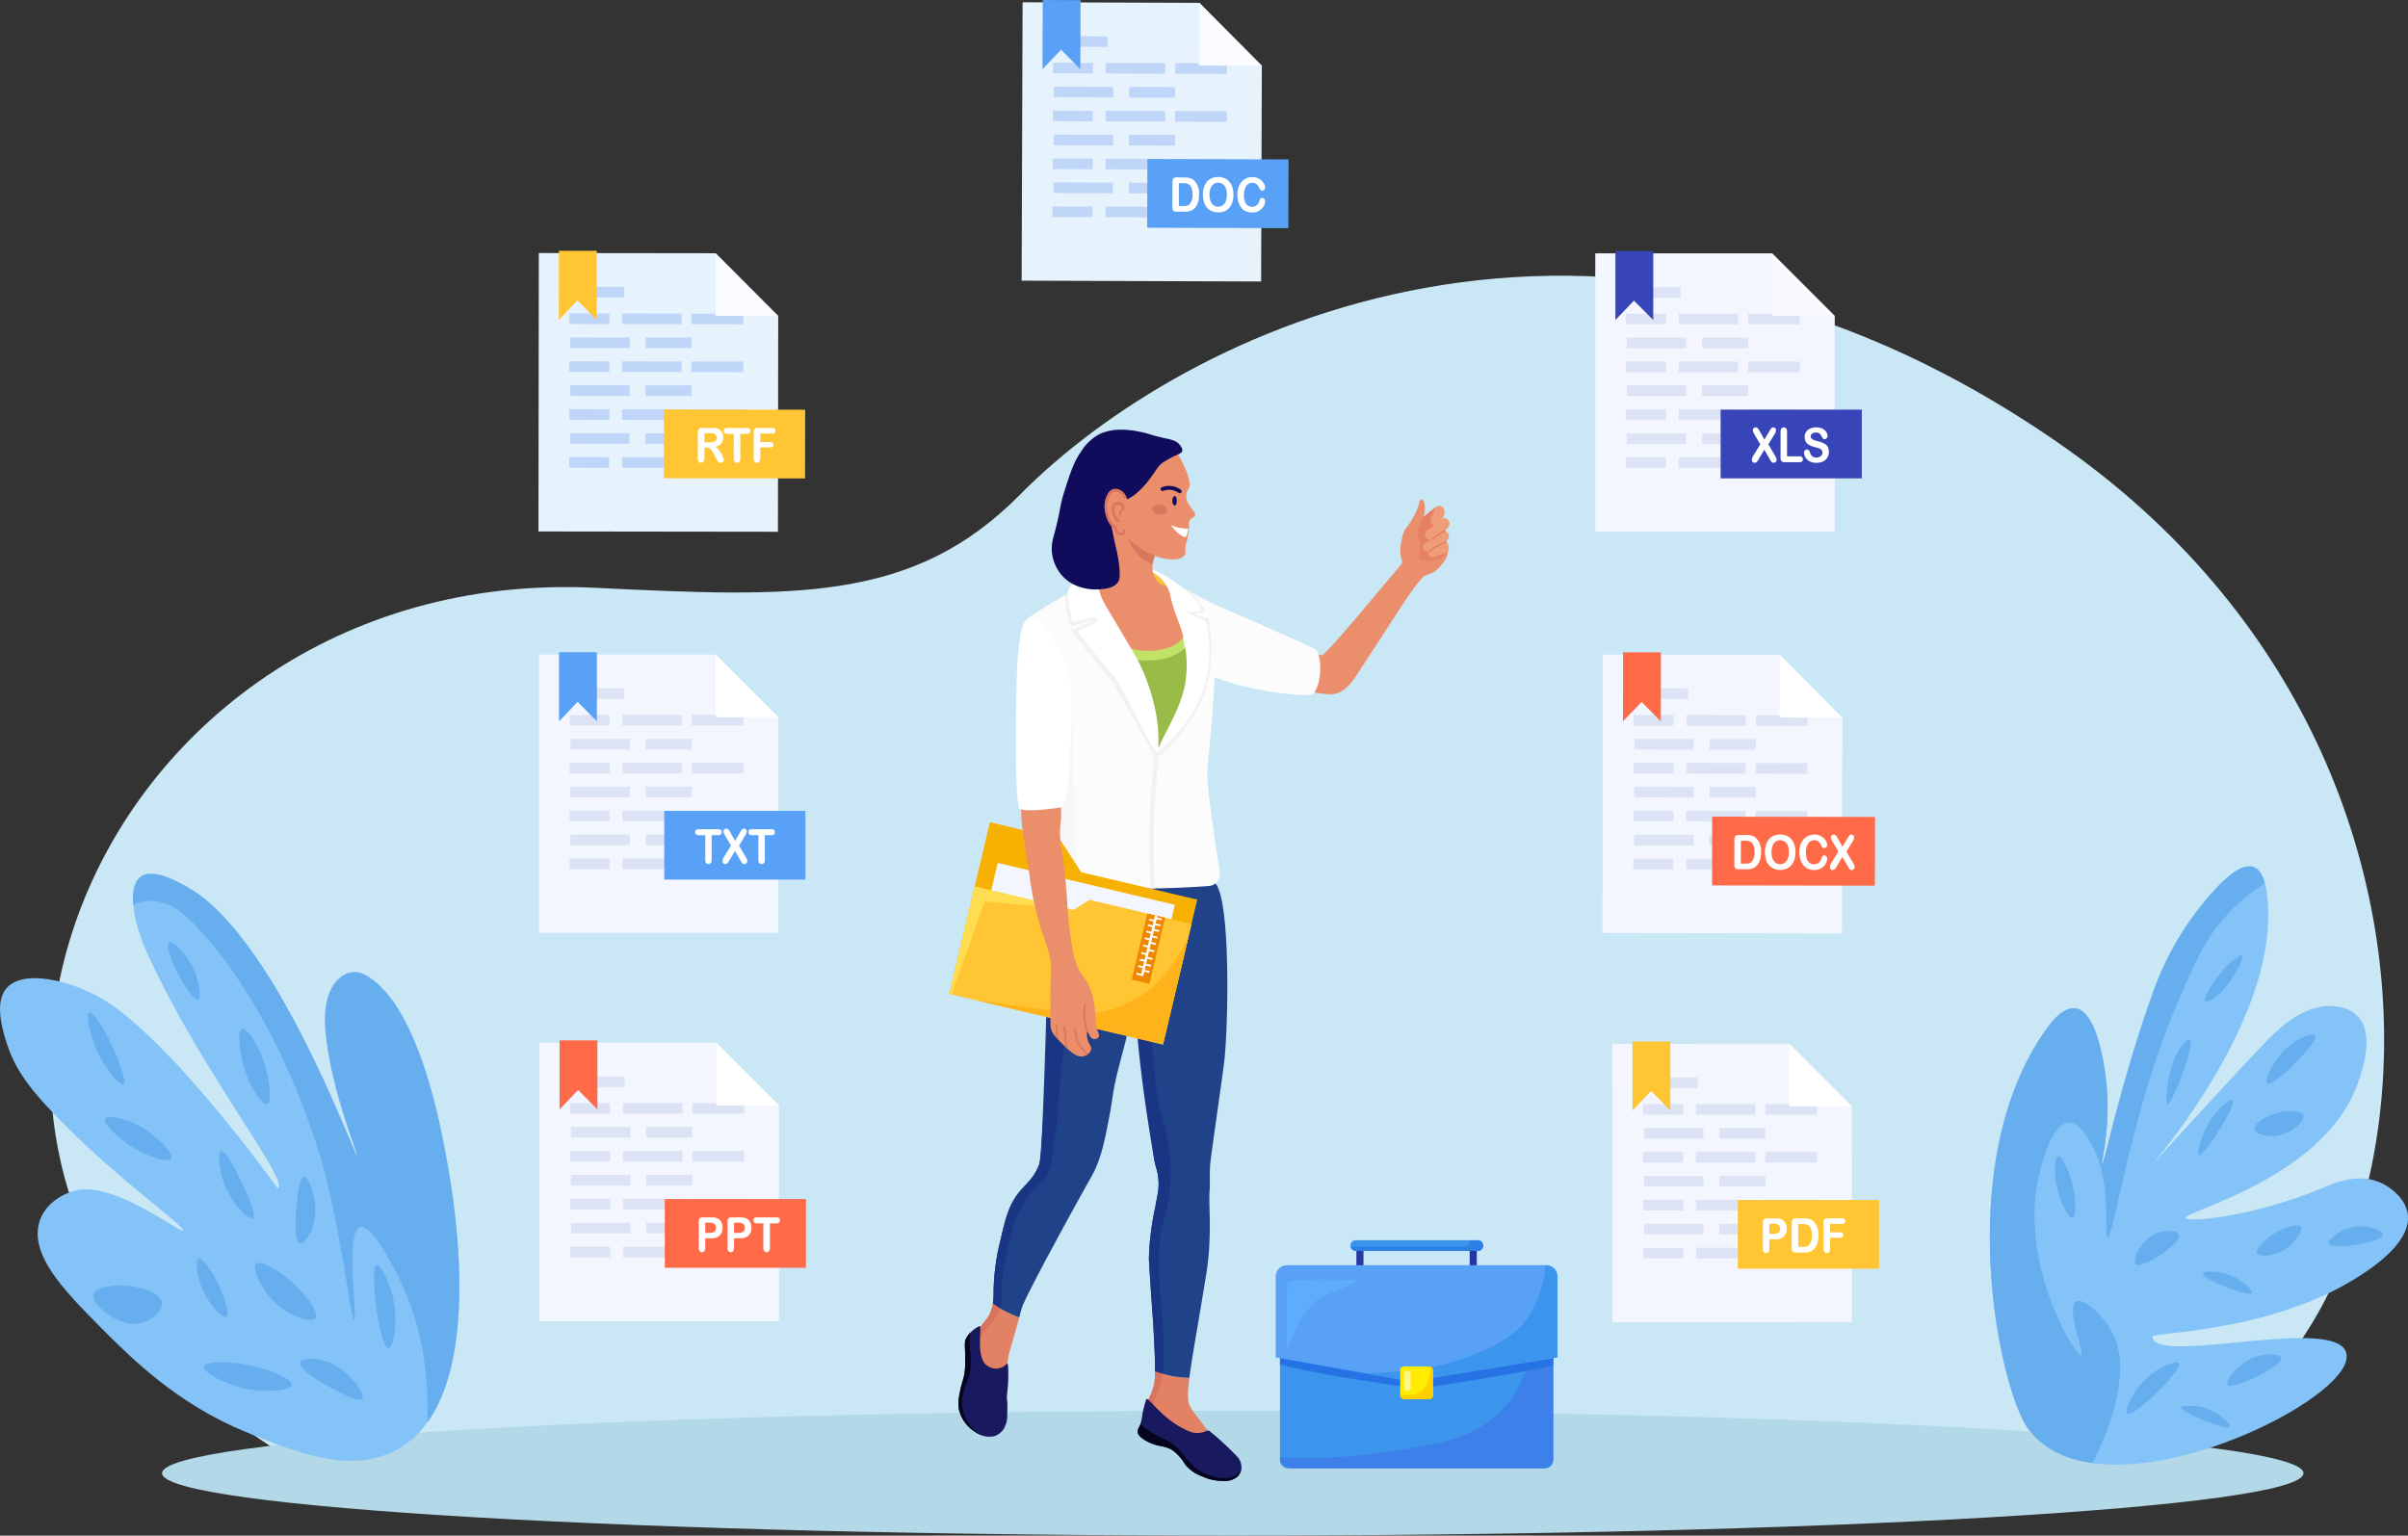 <svg xmlns="http://www.w3.org/2000/svg" xmlns:xlink="http://www.w3.org/1999/xlink" width="490" height="312.538" viewBox="0 0 490 312.538">
  <rect x="0" y="0" width="490" height="312.538" fill="#333333" stroke="none"/>
  <defs>
    <clipPath id="clip-path">
      <rect id="Rectangle_2793" data-name="Rectangle 2793" width="490" height="312.538" fill="none"/>
    </clipPath>
  </defs>
  <g id="Group_2882" data-name="Group 2882" transform="translate(0 0.002)">
    <g id="Group_2881" data-name="Group 2881" transform="translate(0 -0.002)" clip-path="url(#clip-path)">
      <path id="Path_6222" data-name="Path 6222" d="M214.158,628.622c40.666,1.974,64.745,3,86.416-18.93,33.121-33.517,117.3-75.284,210.863-10.88,100.557,69.223,73.311,203.156,11.181,207.713-5.827.427-365.537,2.18-368.1.723-96.857-55.08-44.717-183.692,59.638-178.627" transform="translate(-93.041 -508.99)" fill="#cae7f5"/>
      <path id="Path_6223" data-name="Path 6223" d="M549.991,2891.61c-120.331,0-217.879,5.686-217.879,12.7s97.548,12.7,217.879,12.7,217.878-5.686,217.878-12.7-97.548-12.7-217.878-12.7" transform="translate(-299.133 -2604.471)" fill="#b3d9e8"/>
      <path id="Path_6224" data-name="Path 6224" d="M4401.425,2395.172c-.141.156-.216.242-.215.243s.075-.082.215-.243" transform="translate(-3964.166 -2157.329)" fill="#a9d9ed"/>
      <path id="Path_6225" data-name="Path 6225" d="M4156.971,1839.985c-4.537-1.96-9.2.126-12.014,1.284-14.363,5.909-27.3,6.853-27.525,5.961-.342-1.336,27.559-7.944,34.782-26.677.782-2.027,3.737-9.691.76-13.806-1.746-2.415-4.8-2.584-5.727-2.635-6.116-.339-11.3,4.974-14.218,8.04-8.156,8.574-21.233,23-23.054,25.026-.14.161-.214.243-.215.242s.075-.086.215-.242c2.417-2.775,24.36-28.844,24.292-51.491-.007-2.118-.026-8.654-2.88-9.84-3.375-1.4-8.862,5.451-11.071,8.211a61.22,61.22,0,0,0-9.835,18.251c-6.35,17.88-9.614,34.1-10.021,34.025-.3-.055,2.226-8.788.535-19.337-.389-2.428-1.906-11.9-5.959-12.428-.986-.128-2.928.085-5.786,4.043-19.744,27.348-9.607,73.736-3.8,81.537,14.11,18.962,62.951-3.994,64.725-14.124,1.795-10.255-39.344,1.715-39.463-4.652-.018-.925,23.508-.724,41.435-11.9,2.424-1.51,10.918-6.8,10.563-12.6-.208-3.366-3.342-5.862-5.735-6.9" transform="translate(-3672.717 -1599.335)" fill="#84c3f7"/>
      <path id="Path_6226" data-name="Path 6226" d="M4401.424,2395.172c-.14.156-.216.242-.215.243s.076-.082.215-.243" transform="translate(-3964.166 -2157.329)" fill="#a9d9ed"/>
      <path id="Path_6227" data-name="Path 6227" d="M4131.386,1775.849c-3.375-1.4-8.862,5.451-11.071,8.21a61.213,61.213,0,0,0-9.836,18.252c-6.35,17.88-9.614,34.1-10.021,34.025-.3-.055,2.227-8.788.536-19.338-.389-2.429-1.907-11.9-5.96-12.428-.985-.128-2.928.085-5.786,4.043-19.744,27.348-9.607,73.736-3.8,81.537,3.032,4.075,7.669,6.213,13.1,6.959,4.088-8.348,7.815-19.3,3.994-26.585-1.832-3.494-6-7.291-7.453-6.262-1.927,1.366,1.776,10.634,1.146,10.957-.946.483-12.89-18.49-8.592-36.722.317-1.343,2.418-10.259,5.864-10.693.725-.091,1.98.134,3.813,2.784,5.758,8.327,3.3,20.458,4.235,20.554,1.032.105,3.18-14.669,8.677-32.446a157.569,157.569,0,0,1,5.854-15.848c3.252-7.544,5.129-11.812,8.838-16.213a37.09,37.09,0,0,1,8.679-7.532c-.417-1.512-1.1-2.792-2.212-3.255" transform="translate(-3672.716 -1599.336)" fill="#67aeef"/>
      <path id="Path_6228" data-name="Path 6228" d="M4522.038,1961.036c-1.72,1.972-3.765,5.164-3.676,6.108.08.843,1.849-.2,3.237-1.568,2.3-2.27,4.556-6.439,4.383-7.344-.159-.829-2.373,1-3.944,2.8" transform="translate(-4069.682 -1763.593)" fill="#67aeef"/>
      <path id="Path_6229" data-name="Path 6229" d="M4442.445,2133.018c-2.562,3.472-3.322,11.215-2.678,11.482.834.344,5.33-11.3,4.662-12.831-.281-.645-1.431.6-1.984,1.349" transform="translate(-3998.699 -1919.83)" fill="#67aeef"/>
      <path id="Path_6230" data-name="Path 6230" d="M4647.7,2124.378c-1.807,2.136-3.312,5.432-2.757,5.942,1.089,1,10.534-8.383,9.8-9.718-.417-.759-4.38.626-7.045,3.776" transform="translate(-4183.594 -1909.841)" fill="#67aeef"/>
      <path id="Path_6231" data-name="Path 6231" d="M4624.241,2277.711c-2.1.567-4.774,2.108-4.667,3.261.106,1.122,2.841,1.815,5.151,1.276,2.563-.6,5.086-2.831,4.837-3.954s-3.192-1.156-5.322-.582" transform="translate(-4160.844 -2051.206)" fill="#67aeef"/>
      <path id="Path_6232" data-name="Path 6232" d="M4511.665,2254.343c-.476-.471-3.842,2.123-5.656,5.959-.934,1.977-1.77,4.944-1.289,5.2.993.531,7.764-10.35,6.944-11.161" transform="translate(-4057.272 -2030.435)" fill="#67aeef"/>
      <path id="Path_6233" data-name="Path 6233" d="M4211.635,2369.7c-.847.3-.908,4.843.449,8.576.606,1.666,1.873,4.209,2.56,3.946.806-.308.725-4.428-.317-7.807-.619-2.009-1.953-4.975-2.691-4.715" transform="translate(-3792.868 -2134.369)" fill="#67aeef"/>
      <path id="Path_6234" data-name="Path 6234" d="M4378.163,2523.87c-2.595,1.563-3.992,5.025-3.364,5.792,1.085,1.324,9.268-4.106,8.857-5.9-.228-1-3.191-1.275-5.494.112" transform="translate(-3940.244 -2272.391)" fill="#67aeef"/>
      <path id="Path_6235" data-name="Path 6235" d="M4518.618,2606.653c-2-.594-4.672-.637-4.8-.085-.26,1.1,9.466,4.948,9.958,3.938.274-.564-2.178-2.967-5.156-3.853" transform="translate(-4065.586 -2347.384)" fill="#67aeef"/>
      <path id="Path_6236" data-name="Path 6236" d="M4627.395,2513.825c-1,.725-3.047,2.453-2.762,3.364.275.88,2.658.8,4.5.01,2.7-1.167,4.954-4.193,4.49-5.145-.474-.971-3.856.059-6.227,1.771" transform="translate(-4165.378 -2262.267)" fill="#67aeef"/>
      <path id="Path_6237" data-name="Path 6237" d="M4777.675,2513.558c-2.991.327-5.852,2.542-5.661,3.383.345,1.513,10.877-.085,11.029-1.685.081-.854-2.765-1.982-5.368-1.7" transform="translate(-4298.141 -2263.919)" fill="#67aeef"/>
      <path id="Path_6238" data-name="Path 6238" d="M4362.271,2794.873c-3.508,2.729-5.5,7.38-4.874,7.994,1.09,1.067,11.326-8.835,10.58-10.261-.373-.714-3.552.591-5.706,2.267" transform="translate(-3924.601 -2515.118)" fill="#67aeef"/>
      <path id="Path_6239" data-name="Path 6239" d="M4473.1,2881.709a10.422,10.422,0,0,0-2.076-.283c-.9-.019-2.339-.049-2.424.273-.23.877,9.471,4.949,9.958,3.938.3-.613-2.737-3.229-5.458-3.928" transform="translate(-4024.859 -2595.289)" fill="#67aeef"/>
      <path id="Path_6240" data-name="Path 6240" d="M4568.029,2777.013c-2.368,1.377-4.514,4.128-4.1,4.873.787,1.419,11.252-3.733,10.978-5.378-.155-.931-3.839-1.262-6.878.505" transform="translate(-4110.681 -2500.113)" fill="#67aeef"/>
      <path id="Path_6241" data-name="Path 6241" d="M74.006,1811.432c-3.174-1.609-8.569,1.226-7.791,11.118.952,12.109,6.8,25.835,6.483,25.934-.2.063-4.768-11.788-10.779-23.648-11.75-23.186-20.156-28.924-23-30.654-1.8-1.092-8.186-4.975-10.7-2.219-2.159,2.364-1.171,8.83,1.794,15.336,10.778,23.649,29.144,46.4,26.5,47.719,0,0-20.575-28.834-34.755-37.992-6.525-4.215-18.334-7.428-21.118-1.711-1.523,3.127.09,8.169.745,10.216,1.9,5.936,5.454,10.19,12.087,16.867,10.76,10.832,24.052,20.3,23.779,21.159s-13.486-9.7-21.392-8.194c-3.676.7-8.108,3.65-8.195,8.707-.1,6.078,6.114,12.474,12.847,19.261,6.3,6.354,15.584,15.541,29.434,21.237,9.683,3.982,21.494,8.839,30.939,3.575,18.965-10.569,11.236-52.378,9.883-59.7-1.249-6.758-5.817-31.467-16.754-37.012" transform="translate(0 -1613.147)" fill="#84c3f7"/>
      <path id="Path_6242" data-name="Path 6242" d="M319.383,1811.432c-3.174-1.609-8.569,1.226-7.791,11.118.952,12.109,6.8,25.835,6.483,25.934-.2.063-4.768-11.788-10.779-23.648-11.75-23.186-20.156-28.924-23-30.654-1.8-1.092-8.186-4.975-10.7-2.219-.97,1.062-1.3,2.953-1.108,5.3a8.77,8.77,0,0,1,4.351-.712c3.642.353,6.442,2.972,8.323,4.963,18.493,19.569,26.169,49.781,26.169,49.781,4.048,15.933,5.371,30.4,6.086,30.367.8-.033-1.914-17.942,1.285-18.776,2.383-.621,7.067,8.493,8.91,12.671,2.09,4.739,5.132,13.57,4.748,27.042,10.968-15.286,4.961-47.785,3.783-54.157-1.249-6.758-5.817-31.467-16.754-37.012" transform="translate(-245.376 -1613.147)" fill="#67aeef"/>
      <path id="Path_6243" data-name="Path 6243" d="M197.311,2634.571c-1.862-.072-6.009.192-6.208,1.94-.241,2.116,5.261,6.777,9.769,5.7,2.194-.523,4.5-2.487,4.2-4.18-.379-2.152-4.869-3.35-7.761-3.462" transform="translate(-172.119 -2372.946)" fill="#67aeef"/>
      <path id="Path_6244" data-name="Path 6244" d="M403.4,2579.816c-.684.305-.27,3.176.505,5.33,1.366,3.8,4.43,6.97,5.211,6.479.744-.467-.489-4.314-1.765-6.878-1.151-2.313-3.181-5.274-3.951-4.931" transform="translate(-363.032 -2323.613)" fill="#67aeef"/>
      <path id="Path_6245" data-name="Path 6245" d="M424.674,2792.427c-2.626-.337-7.18-.483-7.3.677-.122,1.209,4.576,3.732,9.086,4.559,4.025.738,8.764.282,8.817-.937.058-1.348-5.613-3.659-10.606-4.3" transform="translate(-375.929 -2514.919)" fill="#67aeef"/>
      <path id="Path_6246" data-name="Path 6246" d="M180.283,2075.208c-.655.3.065,3.656.846,5.9,1.748,5.022,5.423,9.125,6.17,8.646.679-.436-1.023-4.69-1.489-5.854-1.753-4.382-4.691-9.07-5.528-8.692" transform="translate(-162.15 -1869.119)" fill="#67aeef"/>
      <path id="Path_6247" data-name="Path 6247" d="M221.753,2290.983c-2.813-1.48-6.44-2.3-6.8-1.3s2.576,3.67,4.763,5.17c3.551,2.436,8.234,3.925,8.7,2.8.456-1.093-3.012-4.751-6.665-6.672" transform="translate(-193.579 -2061.92)" fill="#67aeef"/>
      <path id="Path_6248" data-name="Path 6248" d="M449.376,2358.9c-.725.24-.5,3.653.546,6.519,1.607,4.387,5.232,7.707,5.958,7.17.792-.584-1.685-5.879-2.342-7.283-.419-.9-3.153-6.74-4.162-6.406" transform="translate(-404.371 -2124.646)" fill="#67aeef"/>
      <path id="Path_6249" data-name="Path 6249" d="M522.7,2588.732c-.831,1.035,1.227,5.381,4.138,8.048,3.04,2.785,7.394,4.089,8.062,2.845.709-1.322-2.7-5.585-5.828-8.075-1.871-1.489-5.539-3.854-6.372-2.818" transform="translate(-470.63 -2331.44)" fill="#67aeef"/>
      <path id="Path_6250" data-name="Path 6250" d="M619.41,2785.237c-1.971-.524-4.542-.458-4.729.492-.314,1.59,6.183,5.054,6.453,5.2,1.7.9,5.75,3.034,6.266,2.081.586-1.084-3.208-6.5-7.99-7.769" transform="translate(-553.632 -2508.366)" fill="#67aeef"/>
      <path id="Path_6251" data-name="Path 6251" d="M344.309,1930.916c-.834.578,1.013,5.52,3.366,9,.592.874,1.972,2.914,2.585,2.645.666-.293.28-3.255-.676-5.615-1.447-3.573-4.52-6.552-5.275-6.027" transform="translate(-309.935 -1739.12)" fill="#67aeef"/>
      <path id="Path_6252" data-name="Path 6252" d="M490.754,2108.09c-.9.3-.493,3.976-.031,6.114,1.064,4.93,4.116,9.684,5.227,9.31.952-.321.483-4.41-.245-7.137-1.164-4.357-3.9-8.637-4.951-8.287" transform="translate(-441.538 -1898.737)" fill="#67aeef"/>
      <path id="Path_6253" data-name="Path 6253" d="M607.318,2411.295c-.908-.016-1.28,3.812-1.486,5.921-.06.617-.7,7.172.587,7.708.826.345,2.333-1.848,2.916-4.086,1.12-4.3-.961-9.524-2.018-9.543" transform="translate(-545.483 -2171.851)" fill="#67aeef"/>
      <path id="Path_6254" data-name="Path 6254" d="M766.765,2592.606c-.758.157-.513,3.578-.372,5.542.339,4.728,1.655,11.382,2.806,11.423.987.035,1.926-4.786,1.127-9.323-.692-3.927-2.717-7.817-3.561-7.642" transform="translate(-690.152 -2335.153)" fill="#67aeef"/>
      <path id="Path_6255" data-name="Path 6255" d="M2142.294,61.464l-48.731-.165.192-56.666,35.962.12,12.725,12.812Z" transform="translate(-1885.671 -4.173)" fill="#e6f2fc"/>
      <rect id="Rectangle_2632" data-name="Rectangle 2632" width="2.16" height="11.111" transform="translate(214.298 9.511) rotate(-89.806)" fill="#c0d6f9"/>
      <rect id="Rectangle_2633" data-name="Rectangle 2633" width="2.16" height="8.138" transform="translate(214.28 14.924) rotate(-89.806)" fill="#c0d6f9"/>
      <rect id="Rectangle_2634" data-name="Rectangle 2634" width="2.16" height="12.092" transform="translate(225.033 14.96) rotate(-89.806)" fill="#c0d6f9"/>
      <rect id="Rectangle_2635" data-name="Rectangle 2635" width="2.16" height="10.531" transform="matrix(0.003, -1, 1, 0.003, 239.15, 15.008)" fill="#c0d6f9"/>
      <rect id="Rectangle_2636" data-name="Rectangle 2636" width="2.16" height="8.138" transform="translate(214.247 24.671) rotate(-89.806)" fill="#c0d6f9"/>
      <rect id="Rectangle_2637" data-name="Rectangle 2637" width="2.161" height="12.092" transform="translate(225 24.708) rotate(-89.806)" fill="#c0d6f9"/>
      <rect id="Rectangle_2638" data-name="Rectangle 2638" width="2.16" height="10.531" transform="matrix(0.003, -1, 1, 0.003, 239.117, 24.756)" fill="#c0d6f9"/>
      <rect id="Rectangle_2639" data-name="Rectangle 2639" width="2.16" height="12.092" transform="translate(214.437 19.798) rotate(-89.806)" fill="#c0d6f9"/>
      <rect id="Rectangle_2640" data-name="Rectangle 2640" width="2.16" height="9.375" transform="translate(229.759 19.85) rotate(-89.806)" fill="#c0d6f9"/>
      <rect id="Rectangle_2641" data-name="Rectangle 2641" width="2.16" height="8.138" transform="translate(214.214 34.419) rotate(-89.806)" fill="#c0d6f9"/>
      <rect id="Rectangle_2642" data-name="Rectangle 2642" width="2.16" height="12.092" transform="translate(224.967 34.455) rotate(-89.806)" fill="#c0d6f9"/>
      <rect id="Rectangle_2643" data-name="Rectangle 2643" width="2.16" height="10.531" transform="matrix(0.003, -1, 1, 0.003, 239.084, 34.503)" fill="#c0d6f9"/>
      <rect id="Rectangle_2644" data-name="Rectangle 2644" width="2.161" height="12.092" transform="translate(214.404 29.546) rotate(-89.806)" fill="#c0d6f9"/>
      <rect id="Rectangle_2645" data-name="Rectangle 2645" width="2.16" height="9.375" transform="translate(229.726 29.598) rotate(-89.806)" fill="#c0d6f9"/>
      <rect id="Rectangle_2646" data-name="Rectangle 2646" width="2.16" height="8.138" transform="translate(214.181 44.166) rotate(-89.806)" fill="#c0d6f9"/>
      <rect id="Rectangle_2647" data-name="Rectangle 2647" width="2.16" height="12.092" transform="translate(224.934 44.203) rotate(-89.806)" fill="#c0d6f9"/>
      <rect id="Rectangle_2648" data-name="Rectangle 2648" width="2.16" height="10.531" transform="matrix(0.003, -1, 1, 0.003, 239.051, 44.251)" fill="#c0d6f9"/>
      <rect id="Rectangle_2649" data-name="Rectangle 2649" width="2.16" height="12.092" transform="translate(214.371 39.293) rotate(-89.806)" fill="#c0d6f9"/>
      <rect id="Rectangle_2650" data-name="Rectangle 2650" width="2.16" height="9.375" transform="translate(229.693 39.345) rotate(-89.806)" fill="#c0d6f9"/>
      <path id="Path_6256" data-name="Path 6256" d="M2143.971,14.08l-3.912-3.961-3.793,3.935L2136.313,0l7.705.026Z" transform="translate(-1924.133 0.002)" fill="#59a1f7"/>
      <path id="Path_6257" data-name="Path 6257" d="M2457.212,18.612l12.769.043L2457.256,5.844Z" transform="translate(-2213.209 -5.263)" fill="#fafbff"/>
      <rect id="Rectangle_2651" data-name="Rectangle 2651" width="13.987" height="28.726" transform="matrix(0.003, -1, 1, 0.003, 233.438, 46.351)" fill="#59a1f7"/>
      <path id="Path_6258" data-name="Path 6258" d="M2406.015,363.8a4.138,4.138,0,0,0-1.118-.137l-1.662-.006a.8.8,0,0,0-.615.208.983.983,0,0,0-.192.671l-.018,5.079a2.308,2.308,0,0,0,.053.551.555.555,0,0,0,.238.34.987.987,0,0,0,.536.121l1.662.006a4.531,4.531,0,0,0,.784-.059,2.369,2.369,0,0,0,.653-.213,2.215,2.215,0,0,0,.562-.4,2.913,2.913,0,0,0,.535-.743,3.645,3.645,0,0,0,.31-.933,6.2,6.2,0,0,0,.1-1.143,3.731,3.731,0,0,0-.981-2.836,2.027,2.027,0,0,0-.85-.5m.493,3.326a2.708,2.708,0,0,1-.641,2.033.975.975,0,0,1-.328.207,1.419,1.419,0,0,1-.368.092c-.119.012-.286.018-.5.017l-.944,0,.016-4.657.82,0a3.129,3.129,0,0,1,.989.142,1.278,1.278,0,0,1,.679.642,3.277,3.277,0,0,1,.273,1.526" transform="translate(-2163.848 -327.549)" fill="#fff"/>
      <path id="Path_6259" data-name="Path 6259" d="M2469.836,363.207a3.157,3.157,0,0,0-1.692-.446,3.219,3.219,0,0,0-1.3.246,2.648,2.648,0,0,0-.973.719,3.261,3.261,0,0,0-.611,1.14,4.923,4.923,0,0,0-.214,1.471,5.1,5.1,0,0,0,.2,1.458,3.285,3.285,0,0,0,.591,1.158,2.664,2.664,0,0,0,.98.749,3.524,3.524,0,0,0,2.66.016,2.637,2.637,0,0,0,.982-.74,3.289,3.289,0,0,0,.6-1.144,5.108,5.108,0,0,0,.2-1.466,4.642,4.642,0,0,0-.356-1.9,2.774,2.774,0,0,0-1.067-1.256m-2.394.867a1.578,1.578,0,0,1,.7-.154,1.621,1.621,0,0,1,.938.285,1.792,1.792,0,0,1,.627.836,3.526,3.526,0,0,1,.217,1.311,3.488,3.488,0,0,1-.246,1.375,1.805,1.805,0,0,1-.647.82,1.592,1.592,0,0,1-.888.263,1.568,1.568,0,0,1-.692-.156,1.61,1.61,0,0,1-.558-.466,2.248,2.248,0,0,1-.375-.785,3.891,3.891,0,0,1-.131-1.062,3.806,3.806,0,0,1,.138-1.049,2.262,2.262,0,0,1,.368-.764,1.561,1.561,0,0,1,.552-.452" transform="translate(-2220.266 -326.738)" fill="#fff"/>
      <path id="Path_6260" data-name="Path 6260" d="M2541.129,367.437a.541.541,0,0,0-.407-.183.461.461,0,0,0-.406.181,1.581,1.581,0,0,0-.206.452,1.8,1.8,0,0,1-.569.869,1.437,1.437,0,0,1-.917.292,1.49,1.49,0,0,1-.872-.264,1.662,1.662,0,0,1-.573-.793,3.778,3.778,0,0,1-.2-1.337,3.189,3.189,0,0,1,.469-1.852,1.445,1.445,0,0,1,1.236-.643,1.324,1.324,0,0,1,.817.253,2.067,2.067,0,0,1,.577.764,1.809,1.809,0,0,0,.275.446.51.51,0,0,0,.383.136.5.5,0,0,0,.391-.191.665.665,0,0,0,.161-.439,1.772,1.772,0,0,0-.318-.946,2.572,2.572,0,0,0-.92-.84,2.765,2.765,0,0,0-1.371-.343,2.921,2.921,0,0,0-1.191.243,2.8,2.8,0,0,0-.977.718,3.3,3.3,0,0,0-.642,1.137,4.759,4.759,0,0,0-.227,1.5,5.2,5.2,0,0,0,.085.978,4.132,4.132,0,0,0,.262.868,3.558,3.558,0,0,0,.426.736,2.613,2.613,0,0,0,.615.586,2.447,2.447,0,0,0,.747.329,3.712,3.712,0,0,0,.911.108,2.72,2.72,0,0,0,1.161-.23,2.415,2.415,0,0,0,.821-.605,2.644,2.644,0,0,0,.473-.761,2.041,2.041,0,0,0,.152-.723.64.64,0,0,0-.168-.451" transform="translate(-2283.851 -326.952)" fill="#fff"/>
      <path id="Path_6261" data-name="Path 6261" d="M3352.82,2195.8l-48.731.025-.029-56.666,35.962-.02L3352.8,2151.9Z" transform="translate(-2975.964 -1926.718)" fill="#f3f6ff"/>
      <rect id="Rectangle_2652" data-name="Rectangle 2652" width="11.111" height="2.16" transform="translate(334.344 219.301)" fill="#dce3f4"/>
      <rect id="Rectangle_2653" data-name="Rectangle 2653" width="8.138" height="2.16" transform="translate(334.347 224.715)" fill="#dce3f4"/>
      <rect id="Rectangle_2654" data-name="Rectangle 2654" width="12.092" height="2.16" transform="translate(345.1 224.708)" fill="#dce3f4"/>
      <rect id="Rectangle_2655" data-name="Rectangle 2655" width="10.531" height="2.16" transform="translate(359.217 224.701)" fill="#dce3f4"/>
      <rect id="Rectangle_2656" data-name="Rectangle 2656" width="8.138" height="2.16" transform="translate(334.352 234.462)" fill="#dce3f4"/>
      <rect id="Rectangle_2657" data-name="Rectangle 2657" width="12.092" height="2.16" transform="translate(345.105 234.456)" fill="#dce3f4"/>
      <rect id="Rectangle_2658" data-name="Rectangle 2658" width="10.531" height="2.16" transform="translate(359.223 234.449)" fill="#dce3f4"/>
      <rect id="Rectangle_2659" data-name="Rectangle 2659" width="12.092" height="2.16" transform="translate(334.523 229.588)" fill="#dce3f4"/>
      <rect id="Rectangle_2660" data-name="Rectangle 2660" width="9.375" height="2.16" transform="translate(349.845 229.58)" fill="#dce3f4"/>
      <rect id="Rectangle_2661" data-name="Rectangle 2661" width="8.138" height="2.16" transform="translate(334.357 244.21)" fill="#dce3f4"/>
      <rect id="Rectangle_2662" data-name="Rectangle 2662" width="12.092" height="2.16" transform="translate(345.11 244.203)" fill="#dce3f4"/>
      <rect id="Rectangle_2663" data-name="Rectangle 2663" width="10.531" height="2.16" transform="translate(359.228 244.197)" fill="#dce3f4"/>
      <rect id="Rectangle_2664" data-name="Rectangle 2664" width="12.092" height="2.16" transform="translate(334.528 239.335)" fill="#dce3f4"/>
      <rect id="Rectangle_2665" data-name="Rectangle 2665" width="9.375" height="2.16" transform="translate(349.85 239.328)" fill="#dce3f4"/>
      <rect id="Rectangle_2666" data-name="Rectangle 2666" width="8.138" height="2.16" transform="translate(334.362 253.958)" fill="#dce3f4"/>
      <rect id="Rectangle_2667" data-name="Rectangle 2667" width="12.092" height="2.16" transform="translate(345.115 253.951)" fill="#dce3f4"/>
      <rect id="Rectangle_2668" data-name="Rectangle 2668" width="10.531" height="2.16" transform="translate(359.233 253.944)" fill="#dce3f4"/>
      <rect id="Rectangle_2669" data-name="Rectangle 2669" width="12.092" height="2.16" transform="translate(334.533 249.083)" fill="#dce3f4"/>
      <rect id="Rectangle_2670" data-name="Rectangle 2670" width="9.375" height="2.16" transform="translate(349.855 249.076)" fill="#dce3f4"/>
      <path id="Path_6262" data-name="Path 6262" d="M3353,2148.559l-3.927-3.946-3.778,3.95-.008-14.056,7.706,0Z" transform="translate(-3013.1 -1922.545)" fill="#ffc533"/>
      <path id="Path_6263" data-name="Path 6263" d="M3666.219,2151.9l12.769-.007-12.776-12.762Z" transform="translate(-3302.154 -1926.718)" fill="#fff"/>
      <rect id="Rectangle_2671" data-name="Rectangle 2671" width="28.726" height="13.987" transform="translate(353.624 244.236)" fill="#ffc533"/>
      <path id="Path_6264" data-name="Path 6264" d="M3616.76,2497.646a1.655,1.655,0,0,0-.677-.4,3.961,3.961,0,0,0-1.124-.123h-1.637a.854.854,0,0,0-.63.205.954.954,0,0,0-.2.677l0,5.339a1,1,0,0,0,.182.645.619.619,0,0,0,.954,0,1.006,1.006,0,0,0,.185-.652V2501.4h1.146a2.558,2.558,0,0,0,1.78-.552,2.1,2.1,0,0,0,.6-1.621,2.607,2.607,0,0,0-.148-.9,1.809,1.809,0,0,0-.433-.679m-.911,2.215a.865.865,0,0,1-.451.332,2.342,2.342,0,0,1-.746.1h-.837v-2.072h.837a1.514,1.514,0,0,1,1.113.3,1.1,1.1,0,0,1,.24.732,1.073,1.073,0,0,1-.155.606" transform="translate(-3253.77 -2249.158)" fill="#fff"/>
      <path id="Path_6265" data-name="Path 6265" d="M3675.256,2497.227a4.131,4.131,0,0,0-1.119-.133h-1.663a.8.8,0,0,0-.613.21.99.99,0,0,0-.19.672l0,5.079a2.307,2.307,0,0,0,.055.551.557.557,0,0,0,.24.339.985.985,0,0,0,.536.119h1.662a4.515,4.515,0,0,0,.783-.062,2.356,2.356,0,0,0,.653-.215,2.213,2.213,0,0,0,.56-.406,2.9,2.9,0,0,0,.532-.745,3.629,3.629,0,0,0,.306-.934,6.126,6.126,0,0,0,.1-1.143,3.73,3.73,0,0,0-.992-2.831,2.022,2.022,0,0,0-.851-.5m.506,3.324a2.707,2.707,0,0,1-.632,2.035.974.974,0,0,1-.328.208,1.416,1.416,0,0,1-.368.094c-.119.012-.286.019-.5.019h-.944l0-4.657h.82a3.12,3.12,0,0,1,.99.138,1.278,1.278,0,0,1,.682.639,3.276,3.276,0,0,1,.279,1.525" transform="translate(-3307.071 -2249.13)" fill="#fff"/>
      <path id="Path_6266" data-name="Path 6266" d="M3740.716,2498.18a.638.638,0,0,0,.469-.156.559.559,0,0,0,.154-.41.552.552,0,0,0-.155-.405.639.639,0,0,0-.469-.155h-3.007a1.022,1.022,0,0,0-.455.09.559.559,0,0,0-.266.29,1.294,1.294,0,0,0-.083.5l0,5.33a1.011,1.011,0,0,0,.184.657.628.628,0,0,0,.954,0,1.008,1.008,0,0,0,.183-.66v-2.26h2.078a.622.622,0,0,0,.449-.148.53.53,0,0,0,.152-.4.545.545,0,0,0-.15-.4.616.616,0,0,0-.452-.15h-2.079v-1.728Z" transform="translate(-3365.828 -2249.093)" fill="#fff"/>
      <path id="Path_6267" data-name="Path 6267" d="M1152.172,575.361l-48.731-.062.072-56.666,35.962.044,12.753,12.785Z" transform="translate(-993.869 -467.133)" fill="#e6f2fc"/>
      <rect id="Rectangle_2672" data-name="Rectangle 2672" width="2.16" height="11.111" transform="matrix(0.001, -1, 1, 0.001, 115.877, 60.538)" fill="#c0d6f9"/>
      <rect id="Rectangle_2673" data-name="Rectangle 2673" width="2.16" height="8.138" transform="translate(115.87 65.951) rotate(-89.927)" fill="#c0d6f9"/>
      <rect id="Rectangle_2674" data-name="Rectangle 2674" width="2.16" height="12.092" transform="translate(126.623 65.965) rotate(-89.928)" fill="#c0d6f9"/>
      <rect id="Rectangle_2675" data-name="Rectangle 2675" width="2.16" height="10.531" transform="translate(140.741 65.983) rotate(-89.928)" fill="#c0d6f9"/>
      <rect id="Rectangle_2676" data-name="Rectangle 2676" width="2.16" height="8.138" transform="translate(115.858 75.699) rotate(-89.927)" fill="#c0d6f9"/>
      <rect id="Rectangle_2677" data-name="Rectangle 2677" width="2.16" height="12.092" transform="translate(126.611 75.712) rotate(-89.928)" fill="#c0d6f9"/>
      <rect id="Rectangle_2678" data-name="Rectangle 2678" width="2.16" height="10.531" transform="translate(140.728 75.73) rotate(-89.928)" fill="#c0d6f9"/>
      <rect id="Rectangle_2679" data-name="Rectangle 2679" width="2.16" height="12.092" transform="translate(116.037 70.825) rotate(-89.928)" fill="#c0d6f9"/>
      <rect id="Rectangle_2680" data-name="Rectangle 2680" width="2.16" height="9.375" transform="matrix(0.001, -1, 1, 0.001, 131.36, 70.845)" fill="#c0d6f9"/>
      <rect id="Rectangle_2681" data-name="Rectangle 2681" width="2.16" height="8.138" transform="translate(115.845 85.446) rotate(-89.927)" fill="#c0d6f9"/>
      <rect id="Rectangle_2682" data-name="Rectangle 2682" width="2.161" height="12.092" transform="translate(126.598 85.46) rotate(-89.927)" fill="#c0d6f9"/>
      <rect id="Rectangle_2683" data-name="Rectangle 2683" width="2.16" height="10.531" transform="translate(140.716 85.478) rotate(-89.928)" fill="#c0d6f9"/>
      <rect id="Rectangle_2684" data-name="Rectangle 2684" width="2.16" height="12.092" transform="translate(116.025 80.573) rotate(-89.928)" fill="#c0d6f9"/>
      <rect id="Rectangle_2685" data-name="Rectangle 2685" width="2.16" height="9.375" transform="matrix(0.001, -1, 1, 0.001, 131.347, 80.592)" fill="#c0d6f9"/>
      <rect id="Rectangle_2686" data-name="Rectangle 2686" width="2.16" height="8.138" transform="translate(115.833 95.194) rotate(-89.927)" fill="#c0d6f9"/>
      <rect id="Rectangle_2687" data-name="Rectangle 2687" width="2.16" height="12.092" transform="translate(126.586 95.208) rotate(-89.928)" fill="#c0d6f9"/>
      <rect id="Rectangle_2688" data-name="Rectangle 2688" width="2.16" height="10.531" transform="matrix(0.001, -1, 1, 0.001, 140.704, 95.225)" fill="#c0d6f9"/>
      <rect id="Rectangle_2689" data-name="Rectangle 2689" width="2.16" height="12.092" transform="translate(116.013 90.32) rotate(-89.928)" fill="#c0d6f9"/>
      <rect id="Rectangle_2690" data-name="Rectangle 2690" width="2.16" height="9.375" transform="matrix(0.001, -1, 1, 0.001, 131.335, 90.34)" fill="#c0d6f9"/>
      <path id="Path_6268" data-name="Path 6268" d="M1152.929,527.976l-3.92-3.953-3.785,3.944.018-14.056,7.705.01Z" transform="translate(-1031.502 -462.879)" fill="#ffc533"/>
      <path id="Path_6269" data-name="Path 6269" d="M1466.154,531.844l12.769.016-12.753-12.785Z" transform="translate(-1320.563 -467.531)" fill="#fafbff"/>
      <rect id="Rectangle_2691" data-name="Rectangle 2691" width="13.987" height="28.726" transform="translate(135.095 97.338) rotate(-89.928)" fill="#ffc533"/>
      <path id="Path_6270" data-name="Path 6270" d="M1431.915,881.2h-.447l0,2.226a.988.988,0,0,1-.177.647.573.573,0,0,1-.46.207.562.562,0,0,1-.472-.218,1.03,1.03,0,0,1-.167-.638l.007-5.33a.961.961,0,0,1,.185-.656.772.772,0,0,1,.6-.2l2.075,0a5.748,5.748,0,0,1,.735.041,1.721,1.721,0,0,1,.55.164,1.593,1.593,0,0,1,.524.393,1.75,1.75,0,0,1,.345.593,2.152,2.152,0,0,1,.117.716,1.836,1.836,0,0,1-.4,1.238,2.216,2.216,0,0,1-1.206.655,2.391,2.391,0,0,1,.648.587,5.947,5.947,0,0,1,.551.825,6.4,6.4,0,0,1,.377.789,1.687,1.687,0,0,1,.135.484.529.529,0,0,1-.08.272.579.579,0,0,1-.217.212.632.632,0,0,1-.318.078.579.579,0,0,1-.361-.112,1.027,1.027,0,0,1-.251-.281q-.105-.17-.285-.5l-.51-.936a5.212,5.212,0,0,0-.491-.785,1.23,1.23,0,0,0-.44-.369,1.388,1.388,0,0,0-.562-.1m.734-2.91-1.177,0,0,1.9,1.142,0a2.923,2.923,0,0,0,.773-.086.892.892,0,0,0,.479-.3.913.913,0,0,0,.166-.579.961.961,0,0,0-.132-.508.827.827,0,0,0-.369-.329,2.432,2.432,0,0,0-.88-.105" transform="translate(-1288.171 -790.128)" fill="#fff"/>
      <path id="Path_6271" data-name="Path 6271" d="M1434.612,884.109a.6.6,0,0,1-.374-.116,1.049,1.049,0,0,1-.256-.287c-.07-.113-.166-.282-.286-.5l-.51-.936a5.19,5.19,0,0,0-.489-.782,1.217,1.217,0,0,0-.431-.363,1.375,1.375,0,0,0-.554-.1h-.424l0,2.2a1.013,1.013,0,0,1-.182.662.6.6,0,0,1-.477.215.586.586,0,0,1-.49-.227,1.058,1.058,0,0,1-.171-.652l.007-5.33a.986.986,0,0,1,.191-.672.8.8,0,0,1,.614-.21l2.075,0a5.785,5.785,0,0,1,.737.041,1.757,1.757,0,0,1,.557.166,1.626,1.626,0,0,1,.53.4,1.781,1.781,0,0,1,.349.6,2.189,2.189,0,0,1,.118.723,1.867,1.867,0,0,1-.4,1.252,2.21,2.21,0,0,1-1.165.649,2.486,2.486,0,0,1,.608.564,6,6,0,0,1,.553.828,6.419,6.419,0,0,1,.378.792,1.679,1.679,0,0,1,.136.492.556.556,0,0,1-.083.283.6.6,0,0,1-.225.22.658.658,0,0,1-.329.08m-3.369-3.13h.469a1.416,1.416,0,0,1,.572.1,1.26,1.26,0,0,1,.448.375,5.26,5.26,0,0,1,.493.789l.51.936c.119.219.215.388.284.5a1.009,1.009,0,0,0,.245.275.558.558,0,0,0,.347.107.613.613,0,0,0,.307-.075.561.561,0,0,0,.209-.2.511.511,0,0,0,.077-.26,1.668,1.668,0,0,0-.133-.476,6.323,6.323,0,0,0-.376-.787,5.964,5.964,0,0,0-.549-.822,2.383,2.383,0,0,0-.642-.581l-.048-.028.054-.013a2.2,2.2,0,0,0,1.194-.648,1.824,1.824,0,0,0,.394-1.223,2.142,2.142,0,0,0-.116-.709,1.733,1.733,0,0,0-.341-.586,1.58,1.58,0,0,0-.516-.388,1.707,1.707,0,0,0-.543-.162,5.715,5.715,0,0,0-.732-.041l-2.075,0a.755.755,0,0,0-.581.2.945.945,0,0,0-.18.642l-.007,5.33a1.016,1.016,0,0,0,.162.625.543.543,0,0,0,.455.209.555.555,0,0,0,.443-.2.973.973,0,0,0,.172-.633Zm1.166-.96-1.165,0,0-1.949h1.2a2.423,2.423,0,0,1,.89.107.851.851,0,0,1,.379.338.987.987,0,0,1,.136.52.937.937,0,0,1-.171.592.916.916,0,0,1-.491.3,2.958,2.958,0,0,1-.78.087m-1.12-.046h1.12a2.907,2.907,0,0,0,.767-.086.874.874,0,0,0,.468-.289.9.9,0,0,0,.161-.565.944.944,0,0,0-.129-.5.808.808,0,0,0-.359-.32,2.428,2.428,0,0,0-.871-.1h-1.155Z" transform="translate(-1287.968 -789.926)" fill="#fff"/>
      <path id="Path_6272" data-name="Path 6272" d="M1488.21,878.467l-1.392,0-.006,5.032a.988.988,0,0,1-.177.645.567.567,0,0,1-.456.21.574.574,0,0,1-.462-.213.983.983,0,0,1-.177-.643l.006-5.032-1.392,0a.662.662,0,0,1-.485-.159.564.564,0,0,1-.158-.418.557.557,0,0,1,.166-.425.672.672,0,0,1,.479-.155l4.055.005a.67.67,0,0,1,.491.161.567.567,0,0,1,.161.421.556.556,0,0,1-.164.418.677.677,0,0,1-.49.158" transform="translate(-1336.197 -790.187)" fill="#fff"/>
      <path id="Path_6273" data-name="Path 6273" d="M1485.978,884.172a.6.6,0,0,1-.479-.221,1.01,1.01,0,0,1-.183-.657l.006-5.01-1.369,0a.685.685,0,0,1-.5-.165.588.588,0,0,1-.165-.434.58.58,0,0,1,.173-.441.7.7,0,0,1,.495-.161l4.055.005a.694.694,0,0,1,.507.168.592.592,0,0,1,.167.437.58.58,0,0,1-.171.434.7.7,0,0,1-.505.164l-1.369,0-.006,5.01a1.016,1.016,0,0,1-.182.659.59.59,0,0,1-.472.217m-2.023-7.048a.654.654,0,0,0-.464.149.537.537,0,0,0-.159.409.544.544,0,0,0,.152.4.642.642,0,0,0,.469.153l1.414,0-.006,5.055a.966.966,0,0,0,.172.628.555.555,0,0,0,.445.205.548.548,0,0,0,.438-.2.973.973,0,0,0,.172-.631l.007-5.054,1.414,0a.66.66,0,0,0,.474-.151.537.537,0,0,0,.157-.4.549.549,0,0,0-.154-.4.652.652,0,0,0-.476-.155Z" transform="translate(-1335.995 -789.985)" fill="#fff"/>
      <path id="Path_6274" data-name="Path 6274" d="M1548.489,878.47l-2.513,0,0,1.772,2.1,0a.593.593,0,0,1,.436.145.521.521,0,0,1,.143.385.508.508,0,0,1-.147.383.6.6,0,0,1-.434.141l-2.1,0,0,2.282a.981.981,0,0,1-.179.645.605.605,0,0,1-.919,0,.982.982,0,0,1-.177-.643l.007-5.33a1.273,1.273,0,0,1,.082-.494.534.534,0,0,1,.256-.279.988.988,0,0,1,.445-.087l3.007,0a.615.615,0,0,1,.453.149.528.528,0,0,1,.148.39.534.534,0,0,1-.149.394.615.615,0,0,1-.453.148" transform="translate(-1391.305 -790.259)" fill="#fff"/>
      <path id="Path_6275" data-name="Path 6275" d="M1545.131,884.249a.6.6,0,0,1-.479-.221,1.01,1.01,0,0,1-.183-.657l.007-5.33a1.3,1.3,0,0,1,.084-.5.558.558,0,0,1,.266-.29,1.014,1.014,0,0,1,.455-.089l3.007,0a.639.639,0,0,1,.469.156.553.553,0,0,1,.154.406.559.559,0,0,1-.155.41.639.639,0,0,1-.469.155l-2.491,0,0,1.727,2.078,0a.616.616,0,0,1,.452.151.545.545,0,0,1,.15.4.533.533,0,0,1-.153.4.623.623,0,0,1-.449.147l-2.078,0,0,2.26a1.006,1.006,0,0,1-.184.659.6.6,0,0,1-.475.217m.151-7.045a.973.973,0,0,0-.435.085.515.515,0,0,0-.246.267,1.259,1.259,0,0,0-.08.485l-.007,5.33a.967.967,0,0,0,.172.629.583.583,0,0,0,.885,0,.965.965,0,0,0,.174-.63l0-2.3,2.123,0a.581.581,0,0,0,.418-.135.49.49,0,0,0,.14-.367.5.5,0,0,0-.137-.37.575.575,0,0,0-.42-.138l-2.123,0,0-1.816,2.535,0a.6.6,0,0,0,.438-.142.516.516,0,0,0,.142-.379.509.509,0,0,0-.141-.374.6.6,0,0,0-.437-.143Z" transform="translate(-1391.103 -790.056)" fill="#fff"/>
      <path id="Path_6276" data-name="Path 6276" d="M1153.128,1398.219H1104.4v-56.666l35.962,0,12.769,12.769Z" transform="translate(-994.729 -1208.334)" fill="#f3f6ff"/>
      <rect id="Rectangle_2692" data-name="Rectangle 2692" width="11.111" height="2.16" transform="translate(115.912 140.088)" fill="#dce3f4"/>
      <rect id="Rectangle_2693" data-name="Rectangle 2693" width="8.138" height="2.16" transform="translate(115.912 145.501)" fill="#dce3f4"/>
      <rect id="Rectangle_2694" data-name="Rectangle 2694" width="12.092" height="2.16" transform="translate(126.665 145.501)" fill="#dce3f4"/>
      <rect id="Rectangle_2695" data-name="Rectangle 2695" width="10.531" height="2.16" transform="translate(140.782 145.501)" fill="#dce3f4"/>
      <rect id="Rectangle_2696" data-name="Rectangle 2696" width="8.138" height="2.16" transform="translate(115.912 155.249)" fill="#dce3f4"/>
      <rect id="Rectangle_2697" data-name="Rectangle 2697" width="12.092" height="2.16" transform="translate(126.665 155.249)" fill="#dce3f4"/>
      <rect id="Rectangle_2698" data-name="Rectangle 2698" width="10.531" height="2.16" transform="translate(140.782 155.248)" fill="#dce3f4"/>
      <rect id="Rectangle_2699" data-name="Rectangle 2699" width="12.092" height="2.16" transform="translate(116.085 150.375)" fill="#dce3f4"/>
      <rect id="Rectangle_2700" data-name="Rectangle 2700" width="9.375" height="2.16" transform="translate(131.408 150.375)" fill="#dce3f4"/>
      <rect id="Rectangle_2701" data-name="Rectangle 2701" width="8.138" height="2.16" transform="translate(115.912 164.996)" fill="#dce3f4"/>
      <rect id="Rectangle_2702" data-name="Rectangle 2702" width="12.092" height="2.16" transform="translate(126.665 164.996)" fill="#dce3f4"/>
      <rect id="Rectangle_2703" data-name="Rectangle 2703" width="10.531" height="2.16" transform="translate(140.783 164.996)" fill="#dce3f4"/>
      <rect id="Rectangle_2704" data-name="Rectangle 2704" width="12.092" height="2.16" transform="translate(116.085 160.123)" fill="#dce3f4"/>
      <rect id="Rectangle_2705" data-name="Rectangle 2705" width="9.375" height="2.16" transform="translate(131.408 160.122)" fill="#dce3f4"/>
      <rect id="Rectangle_2706" data-name="Rectangle 2706" width="8.138" height="2.16" transform="translate(115.912 174.744)" fill="#dce3f4"/>
      <rect id="Rectangle_2707" data-name="Rectangle 2707" width="12.092" height="2.16" transform="translate(126.665 174.744)" fill="#dce3f4"/>
      <rect id="Rectangle_2708" data-name="Rectangle 2708" width="10.531" height="2.16" transform="translate(140.783 174.744)" fill="#dce3f4"/>
      <rect id="Rectangle_2709" data-name="Rectangle 2709" width="12.092" height="2.16" transform="translate(116.085 169.87)" fill="#dce3f4"/>
      <rect id="Rectangle_2710" data-name="Rectangle 2710" width="9.375" height="2.16" transform="translate(131.408 169.87)" fill="#dce3f4"/>
      <path id="Path_6277" data-name="Path 6277" d="M1153.334,1350.852l-3.925-3.948-3.78,3.948V1336.8h7.705Z" transform="translate(-1031.866 -1204.051)" fill="#59a1f7"/>
      <path id="Path_6278" data-name="Path 6278" d="M1466.549,1354.32h12.769l-12.769-12.769Z" transform="translate(-1320.92 -1208.334)" fill="#fff"/>
      <rect id="Rectangle_2711" data-name="Rectangle 2711" width="28.726" height="13.987" transform="translate(135.176 165.037)" fill="#59a1f7"/>
      <path id="Path_6279" data-name="Path 6279" d="M1429.6,1700.908h-1.392v5.032a.989.989,0,0,1-.176.645.567.567,0,0,1-.455.21.574.574,0,0,1-.462-.213.982.982,0,0,1-.178-.643v-5.032h-1.392a.661.661,0,0,1-.485-.158.563.563,0,0,1-.159-.418.556.556,0,0,1,.165-.425.672.672,0,0,1,.479-.156h4.055a.67.67,0,0,1,.492.161.568.568,0,0,1,.161.421.555.555,0,0,1-.163.418.677.677,0,0,1-.49.158" transform="translate(-1283.408 -1530.963)" fill="#fff"/>
      <path id="Path_6280" data-name="Path 6280" d="M1427.376,1706.615a.6.6,0,0,1-.479-.22,1.008,1.008,0,0,1-.183-.657v-5.01h-1.37a.685.685,0,0,1-.5-.165.587.587,0,0,1-.166-.434.579.579,0,0,1,.172-.441.7.7,0,0,1,.494-.162h4.055a.694.694,0,0,1,.507.167.592.592,0,0,1,.168.436.579.579,0,0,1-.17.434.7.7,0,0,1-.505.165h-1.37v5.01a1.014,1.014,0,0,1-.181.659.59.59,0,0,1-.472.218m-2.032-7.045a.654.654,0,0,0-.464.15.537.537,0,0,0-.158.409.546.546,0,0,0,.152.4.644.644,0,0,0,.47.152h1.414v5.054a.966.966,0,0,0,.173.628.556.556,0,0,0,.445.2.548.548,0,0,0,.438-.2.975.975,0,0,0,.171-.631v-5.054h1.414a.661.661,0,0,0,.474-.152.537.537,0,0,0,.157-.4.55.55,0,0,0-.155-.4.653.653,0,0,0-.476-.154Z" transform="translate(-1283.206 -1530.761)" fill="#fff"/>
      <path id="Path_6281" data-name="Path 6281" d="M1481.236,1704.258l1.409-2.263-1.186-2.013a4.138,4.138,0,0,1-.251-.5,1.089,1.089,0,0,1-.084-.4.489.489,0,0,1,.161-.357.54.54,0,0,1,.393-.158.517.517,0,0,1,.415.172,4.384,4.384,0,0,1,.41.64l.945,1.682,1.009-1.682.213-.364a1.893,1.893,0,0,1,.17-.25.55.55,0,0,1,.182-.149.541.541,0,0,1,.78.484,1.84,1.84,0,0,1-.331.86l-1.241,2.041,1.336,2.263a3.875,3.875,0,0,1,.262.494.967.967,0,0,1,.082.371.631.631,0,0,1-.073.3.55.55,0,0,1-.206.217.569.569,0,0,1-.3.08.541.541,0,0,1-.305-.083.678.678,0,0,1-.2-.206q-.077-.123-.288-.477l-1.108-1.918-1.177,1.975q-.138.237-.2.331a1.225,1.225,0,0,1-.14.184.6.6,0,0,1-.193.142.619.619,0,0,1-.262.052.516.516,0,0,1-.385-.156.623.623,0,0,1-.152-.454,1.721,1.721,0,0,1,.313-.855" transform="translate(-1333.866 -1529.891)" fill="#fff"/>
      <path id="Path_6282" data-name="Path 6282" d="M1485.129,1705.543a.563.563,0,0,1-.317-.086.7.7,0,0,1-.208-.212c-.051-.081-.148-.242-.288-.478l-1.09-1.885-1.157,1.942c-.094.162-.158.27-.2.331a1.284,1.284,0,0,1-.142.188.626.626,0,0,1-.2.147.641.641,0,0,1-.271.054.538.538,0,0,1-.4-.163.646.646,0,0,1-.159-.469,1.751,1.751,0,0,1,.317-.867l1.4-2.252-1.179-2a4.229,4.229,0,0,1-.253-.506,1.122,1.122,0,0,1-.085-.412.512.512,0,0,1,.168-.373.563.563,0,0,1,.409-.165.541.541,0,0,1,.431.18,4.424,4.424,0,0,1,.413.644l.927,1.649.99-1.649.213-.364a1.917,1.917,0,0,1,.172-.253.579.579,0,0,1,.19-.155.552.552,0,0,1,.244-.052.553.553,0,0,1,.568.556,1.864,1.864,0,0,1-.334.872l-1.235,2.03,1.329,2.252a3.944,3.944,0,0,1,.263.5,1,1,0,0,1,.083.379.66.66,0,0,1-.076.313.577.577,0,0,1-.214.226.6.6,0,0,1-.312.083m-1.9-2.75,1.127,1.951c.14.235.236.4.287.477a.657.657,0,0,0,.2.2.521.521,0,0,0,.293.079.552.552,0,0,0,.289-.077.534.534,0,0,0,.2-.209.613.613,0,0,0,.071-.292.948.948,0,0,0-.08-.362,3.809,3.809,0,0,0-.26-.491l-1.343-2.275,1.248-2.053a1.828,1.828,0,0,0,.328-.848.529.529,0,0,0-.748-.464.539.539,0,0,0-.175.143,1.934,1.934,0,0,0-.168.248l-.213.364-1.029,1.715-.964-1.716a4.383,4.383,0,0,0-.407-.637.5.5,0,0,0-.4-.165.52.52,0,0,0-.377.152.469.469,0,0,0-.155.341,1.074,1.074,0,0,0,.082.4,4.1,4.1,0,0,0,.25.5l1.192,2.024-.007.011-1.409,2.263a1.711,1.711,0,0,0-.31.844.6.6,0,0,0,.146.438.5.5,0,0,0,.369.149.6.6,0,0,0,.253-.05.59.59,0,0,0,.186-.136,1.253,1.253,0,0,0,.137-.181c.037-.061.1-.169.2-.33Z" transform="translate(-1333.664 -1529.689)" fill="#fff"/>
      <path id="Path_6283" data-name="Path 6283" d="M1538.482,1700.907h-1.392v5.032a.99.99,0,0,1-.176.645.567.567,0,0,1-.455.21.574.574,0,0,1-.462-.213.981.981,0,0,1-.178-.643v-5.032h-1.392a.661.661,0,0,1-.485-.158.563.563,0,0,1-.159-.418.556.556,0,0,1,.165-.425.672.672,0,0,1,.479-.156h4.055a.671.671,0,0,1,.492.161.568.568,0,0,1,.161.421.555.555,0,0,1-.163.418.678.678,0,0,1-.49.158" transform="translate(-1381.477 -1530.962)" fill="#fff"/>
      <path id="Path_6284" data-name="Path 6284" d="M1536.257,1706.614a.6.6,0,0,1-.479-.221,1.008,1.008,0,0,1-.184-.657v-5.01h-1.37a.685.685,0,0,1-.5-.165.587.587,0,0,1-.166-.434.58.58,0,0,1,.172-.442.7.7,0,0,1,.494-.162h4.055a.7.7,0,0,1,.508.167.592.592,0,0,1,.168.436.58.58,0,0,1-.17.434.7.7,0,0,1-.505.165h-1.37v5.01a1.015,1.015,0,0,1-.181.659.591.591,0,0,1-.472.218m-2.032-7.045a.654.654,0,0,0-.464.15.537.537,0,0,0-.158.409.545.545,0,0,0,.152.4.644.644,0,0,0,.47.152h1.414v5.054a.966.966,0,0,0,.173.628.555.555,0,0,0,.445.2.548.548,0,0,0,.438-.2.974.974,0,0,0,.171-.631v-5.054h1.414a.659.659,0,0,0,.474-.152.537.537,0,0,0,.156-.4.549.549,0,0,0-.155-.4.652.652,0,0,0-.476-.154Z" transform="translate(-1381.275 -1530.76)" fill="#fff"/>
      <path id="Path_6285" data-name="Path 6285" d="M2676.957,2639.982h-52.4a1.6,1.6,0,0,1-1.6-1.6v-37.524a1.6,1.6,0,0,1,1.6-1.6h52.4a1.6,1.6,0,0,1,1.6,1.6v37.524a1.6,1.6,0,0,1-1.6,1.6" transform="translate(-2362.497 -2341.15)" fill="#3b95ed"/>
      <path id="Path_6286" data-name="Path 6286" d="M2804.059,2554h-24.5v-9.408h24.5ZM2781,2552.559h21.612v-6.524H2781Z" transform="translate(-2503.55 -2291.912)" fill="#2537a0"/>
      <path id="Path_6287" data-name="Path 6287" d="M2793.569,2544.3h-24.8a1.086,1.086,0,1,1,0-2.173h24.8a1.086,1.086,0,1,1,0,2.173" transform="translate(-2492.845 -2289.693)" fill="#3b95ed"/>
      <path id="Path_6288" data-name="Path 6288" d="M2793.569,2544.3h-24.8a1.086,1.086,0,1,1,0-2.173h24.8a1.086,1.086,0,1,1,0,2.173" transform="translate(-2492.845 -2289.693)" fill="#3b95ed"/>
      <path id="Path_6289" data-name="Path 6289" d="M2793.83,2542.128h-1.685a1.083,1.083,0,0,1-1.058,1.331h-23.119a1.086,1.086,0,0,0,1.058.841h24.8a1.086,1.086,0,1,0,0-2.172" transform="translate(-2493.107 -2289.692)" fill="#2c80e5"/>
      <path id="Path_6290" data-name="Path 6290" d="M2675.375,2601.981c.636,9.017-.1,23.155-9.5,30.57-5.38,4.243-12.286,5.252-21.99,6.669a105.781,105.781,0,0,1-20.995.959,2.34,2.34,0,0,0,2.255,2.255h51.476a1.866,1.866,0,0,0,1.867-1.866v-34.18a4.679,4.679,0,0,0-3.109-4.407" transform="translate(-2362.424 -2343.602)" fill="#3d80ea"/>
      <path id="Path_6291" data-name="Path 6291" d="M2678.557,2619.067v-17.942a1.866,1.866,0,0,0-1.866-1.866h-51.865a1.867,1.867,0,0,0-1.866,1.866v17.737c7.935,2.217,28.2,4.928,28.2,4.928s15.331-2.162,27.394-4.722" transform="translate(-2362.497 -2341.15)" fill="#2573e5"/>
      <path id="Path_6292" data-name="Path 6292" d="M2671.553,2611.935l-29.934,4.9-27.4-4.9v-16.484a2.271,2.271,0,0,1,2.27-2.271h52.793a2.271,2.271,0,0,1,2.271,2.271Z" transform="translate(-2354.625 -2335.675)" fill="#59a1f7"/>
      <path id="Path_6293" data-name="Path 6293" d="M2832.544,2593.18h0a24.9,24.9,0,0,1-.792,4.227,20.134,20.134,0,0,1-3.245,7.029c-1.266,1.673-3.286,3.653-8.291,5.948a49.69,49.69,0,0,1-14.6,4.146c-3.163.364-6.551.556-9.976.628l9.385,1.679,29.934-4.9v-16.34a2.415,2.415,0,0,0-2.415-2.415" transform="translate(-2518.031 -2335.675)" fill="#3b95ed"/>
      <path id="Path_6294" data-name="Path 6294" d="M2875.321,2807.327h-5.212a.723.723,0,0,1-.723-.723v-5.212a.723.723,0,0,1,.723-.722h5.212a.723.723,0,0,1,.722.723v5.211a.723.723,0,0,1-.722.723" transform="translate(-2584.455 -2522.561)" fill="#ffec00"/>
      <path id="Path_6295" data-name="Path 6295" d="M2650.6,2622.671s-14.047-.641-14.047.708c0,6.272-.4,13.206.024,13.25.55.057.807-4.49,5.141-9.214,1.97-2.147,9.109-3.847,8.881-4.744" transform="translate(-2374.586 -2362.101)" fill="#5eadfc"/>
      <path id="Path_6296" data-name="Path 6296" d="M2875.387,2800.769c.555.638.218,1.658-.079,2.659a6.008,6.008,0,0,1-.961,1.923c-.9,1.149-2.651,1.343-4.8,1.3-.017.311.564.768.774.768h4.963a.9.9,0,0,0,.9-.9l0-4.874a.933.933,0,0,0-.8-.869" transform="translate(-2584.599 -2522.65)" fill="#ffce00"/>
      <path id="Path_6297" data-name="Path 6297" d="M2878.009,2812.993h0a.666.666,0,0,1-.665-.666v-2.875a.665.665,0,1,1,1.331,0v2.875a.666.666,0,0,1-.665.666" transform="translate(-2591.621 -2529.872)" fill="#fff68a"/>
      <path id="Path_6298" data-name="Path 6298" d="M1993.425,2672.033a7.689,7.689,0,0,1-.754,2.315c-.395.757-2.86,3.753-3.172,4.172-1.2,1.6-.285,3.618-.113,7.333.214,4.645-1.015,5.8.113,7.712.831,1.411,2.508,2.5,3.625,2.022.81-.349.244-1.643,1.813-5.436,1.359-3.287,1.281-6.117,1.926-8.47.347-1.266.382-1.262,1.133-3.919.393-1.391.64-2.3.811-2.941a22.482,22.482,0,0,1-5.381-2.787" transform="translate(-1791.394 -2406.698)" fill="#e28164"/>
      <path id="Path_6299" data-name="Path 6299" d="M2848.868,1057.358a34.65,34.65,0,0,1,2.988-3.812c.5-.36,1.665-.716,2.116-.976a5.8,5.8,0,0,0,1.688-1.573,5.2,5.2,0,0,0,1.061-1.792,3.974,3.974,0,0,0,.15-1.924,5.357,5.357,0,0,0-.737-1.624c-.482-.975-.62-2.177-.9-4.581-.126-1.1-.139-1.584-.453-1.711-.25-.1-.531.088-1.785,1.108-1.075.874-1.613,1.311-2.215,1.854-1,.9-1.507,1.357-1.653,1.535a8.185,8.185,0,0,0-1.741,3.962c-.079.6.277,2.28.115,3.067a31.773,31.773,0,0,1-2.5,3.992c-1.437,1.226,3.687,2.884,3.863,2.476" transform="translate(-2562.265 -936.133)" fill="#eb8e6c"/>
      <path id="Path_6300" data-name="Path 6300" d="M2908.513,1046.279a5.9,5.9,0,0,1-.473-1.477l-1.235-4.77c-.48.336-1.368,1.016-1.426,1.064-.421.342-.759.617-1.052.858-.159.207-.32.432-.479.676a4.876,4.876,0,0,0-.907,1.85c-.11.6.046.684.3,2.581a9.5,9.5,0,0,1,.16,2.121c-.111,1.146-.11.618-.189.974-.095.429,3.286,1.47,5.229-.3a9,9,0,0,0,.865-1.239,3.582,3.582,0,0,0-.058-.717,5.361,5.361,0,0,0-.738-1.624" transform="translate(-2614.645 -936.755)" fill="#e58065"/>
      <path id="Path_6301" data-name="Path 6301" d="M2935.736,1104.411l-.085.039c.055-.022.085-.039.085-.039" transform="translate(-2644.138 -994.742)" fill="#fba78d"/>
      <path id="Path_6302" data-name="Path 6302" d="M2920.25,1067.153c-.061-.387.462-.51.526-.992a1.306,1.306,0,0,0-.517-1.105c-.125-.089-.24-.125-.253-.228-.021-.157.226-.23.479-.508a1.407,1.407,0,0,0,.405-.986,1.1,1.1,0,0,0-.2-.544,1.141,1.141,0,0,0-.7-.445,1.206,1.206,0,0,0-.648.059,2.159,2.159,0,0,0-.787.6c-.087.082-.6.566-1.128,1-.308.254-.462.38-.647.517-.448.329-.581.369-.715.593a1.379,1.379,0,0,0-.178.733.827.827,0,0,0,.1.477.854.854,0,0,0,.6.33,1.609,1.609,0,0,0,.847-.108l.085-.039s-.031.016-.085.039a8.082,8.082,0,0,0-1.666,1.019.916.916,0,0,0-.313.451.86.86,0,0,0,.162.763.934.934,0,0,0,.571.307,1.845,1.845,0,0,0,.555.019s-.274.571-.122.874c.128.255.581.269.738.274a2.446,2.446,0,0,0,1.022-.271,9.128,9.128,0,0,0,1.768-.745c.4-.246.469-.361.507-.437a1.443,1.443,0,0,0-.164-1.269c-.138-.233-.214-.228-.237-.373" transform="translate(-2625.917 -956.834)" fill="#ef9d78"/>
      <path id="Path_6303" data-name="Path 6303" d="M2936.839,1086.952c-.218.121-.465.258-.659.389l-.121.081c-.506.339-1.2.8-1.562,1.1l.111.134c.357-.3,1.046-.757,1.548-1.093l.121-.081c.188-.126.432-.262.647-.381.111-.062.216-.12.307-.174l-.088-.15c-.09.053-.194.111-.3.172" transform="translate(-2643.099 -978.862)" fill="#d86a50"/>
      <path id="Path_6304" data-name="Path 6304" d="M2931.353,1110.252a6.859,6.859,0,0,0-.748.284,12.221,12.221,0,0,0-1.321.7c-.274.17-.777.57-1.144.862l.108.136c.364-.289.862-.686,1.127-.85a12.152,12.152,0,0,1,1.3-.692,6.724,6.724,0,0,1,.729-.276c.13-.043.242-.081.331-.116l-.065-.161c-.084.034-.194.07-.321.113" transform="translate(-2637.373 -999.901)" fill="#d86a50"/>
      <path id="Path_6305" data-name="Path 6305" d="M2872.949,1031a4.717,4.717,0,0,1,.151-1.238,8.358,8.358,0,0,1,.578-1.357,7.825,7.825,0,0,0,.586-1.67,5.107,5.107,0,0,0-.005-1.9,1.821,1.821,0,0,0-.248-.589.375.375,0,0,0-.627-.1c-.2.176-.118.5-.523,1.586a12.6,12.6,0,0,1-.845,1.781,20.423,20.423,0,0,1-1.177,1.871,9.019,9.019,0,0,0-.65.927,5.373,5.373,0,0,0-.532,1.764,9.711,9.711,0,0,0-.307,2.837,2.529,2.529,0,0,0,.923,1.927,1.883,1.883,0,0,0,1.786.049c1.209-.635,1.6-2.831,1.195-4.258a5.321,5.321,0,0,1-.3-1.623" transform="translate(-2584.393 -922.322)" fill="#eb8e6c"/>
      <path id="Path_6306" data-name="Path 6306" d="M2934.184,1037.279a1.123,1.123,0,0,0-1.041-.523.984.984,0,0,0-.473.17c-.349.245-.324.589-.561,1.235-.314.855-.593.891-.6,1.43a1.087,1.087,0,0,0,.337.9.942.942,0,0,0,.778.127,1.206,1.206,0,0,0,.555-.439,5.153,5.153,0,0,0,1.036-1.357,2.311,2.311,0,0,0,.12-.922,1.282,1.282,0,0,0-.154-.619" transform="translate(-2640.409 -933.801)" fill="#ef9d78"/>
      <path id="Path_6307" data-name="Path 6307" d="M2346.665,2810.555a10.942,10.942,0,0,1-.786,4.615,11.316,11.316,0,0,0-1.359,4.3,5.912,5.912,0,0,0,.34,3.287c.75,1.476,1.959,1.125,4.758,2.529s3.578,2.758,6.23,3.161c1.332.2,1.667-.058,1.813-.253.215-.289,3.067,1,.813-3.675-1.48-3.072-4.75-5.909-5-7.829a13.971,13.971,0,0,1,0-2.908c.041-.564.1-1.189.19-1.884a21.374,21.374,0,0,1-6.993-1.34" transform="translate(-2111.635 -2531.465)" fill="#e28164"/>
      <path id="Path_6308" data-name="Path 6308" d="M2068.479,1758.027c-1.095-4.572-18.5-5.254-21.767-.536-.868,1.254-1.687,56.638-2.728,59.5-1.061,2.92-2.726,4.014-4.078,5.689-2.158,2.675-2.827,5.555-3.738,9.482a46.222,46.222,0,0,0-1.473,10.619,15.3,15.3,0,0,1-.152,2.616,22.466,22.466,0,0,0,5.381,2.787c.292-1.1.36-1.407.549-1.99.974-3,12.805-24.344,13.933-26.3,2.114-3.656,2.775-7.077,3.852-12.642.721-3.729.584-4.462,1.472-8.217.456-1.93,1.113-4.36,1.473-5.689,1.538-5.682,7.439-34.641,7.275-35.323" transform="translate(-1832.512 -1580.061)" fill="#1f4289"/>
      <path id="Path_6309" data-name="Path 6309" d="M2349.8,1815.009c.826-8.818,1.153-34.991-2.5-35.7-5.642-1.09-13.088-5.8-14.367-.753-2.557,10.1,2.137,54.935,2.463,56.989.315,1.989.74,2.41.906,4.3.175,1.979-.153,3.073-.68,5.942a56.248,56.248,0,0,0-1.246,10.114c0,.544.11,2.266.34,5.689.485,7.222.478,6.577.566,8.217.215,3.981.375,6.938.333,9.165a21.389,21.389,0,0,0,6.994,1.34c.486-3.957,1.678-10.236,3.435-21.124,1.253-7.766.437-14.245.679-16.94.107-1.189-.023-3.228.114-5.31.114-1.728,2.675-18.824,2.966-21.929" transform="translate(-2100.586 -1599.882)" fill="#1f4289"/>
      <path id="Path_6310" data-name="Path 6310" d="M2047.214,1785.1c-.868,1.254-2.19,54.677-3.23,57.537-1.062,2.92-2.726,4.014-4.078,5.689-2.158,2.674-2.827,5.555-3.738,9.481a46.2,46.2,0,0,0-1.473,10.619,15.269,15.269,0,0,1-.152,2.616c.459.322.952.645,1.484.959.73-2.038.235-3.108.431-6.161a47.978,47.978,0,0,1,1.5-7.522,30.482,30.482,0,0,1,1.5-5.182,19.062,19.062,0,0,1,3.176-5.015c1.469-1.654,2.2-1.849,3.009-3.343a8.976,8.976,0,0,0,1-3.677c.293-3.242,1.087-6.441,1.17-9.7.105-4.131,3.7-37.183,4.681-48.671-1.484.368-4.534,1.272-5.291,2.365" transform="translate(-1832.511 -1605.71)" fill="#193584"/>
      <path id="Path_6311" data-name="Path 6311" d="M1992.675,2674.347c-.4.757-2.86,3.754-3.172,4.172a3.994,3.994,0,0,0-.562,2.957,55.587,55.587,0,0,1,3.9-5.117,10.07,10.07,0,0,0,2.006-3.176c.025-.065.048-.128.071-.191-.532-.315-1.025-.637-1.484-.959a7.7,7.7,0,0,1-.754,2.314" transform="translate(-1791.397 -2406.698)" fill="#d8745d"/>
      <path id="Path_6312" data-name="Path 6312" d="M1968.425,2718.321c-.062-.348-2.373,1.1-2.958,2.608-.313.805-.1,1.941-.1,3.453,0,1.2,0,1.953-.057,2.662-.155,2.031-.647,2.406-1.02,4.645a9.54,9.54,0,0,0-.227,3.4,7.364,7.364,0,0,0,3.342,4.7,4.79,4.79,0,0,0,3.908.85,3.788,3.788,0,0,0,1.869-1.416,5.412,5.412,0,0,0,.736-3.115c.154-2.986-.2-2.726,0-4.3.331-2.623.25-6.282.006-5.991a3,3,0,0,1-4.858-.373c-1.208-2.188-.439-5.981-.642-7.116" transform="translate(-1768.96 -2448.342)" fill="#191960"/>
      <path id="Path_6313" data-name="Path 6313" d="M2297.688,1276.136c-.454,1.1,1.533,1.9,3.549,5.739a34.62,34.62,0,0,1,2.492,7.25,18.564,18.564,0,0,1,.906,4.456c.063,1.6.458,3.256.8,3.436.71.376,2.524-3.2,4.186-6a23.677,23.677,0,0,0,3.1-12.914c-.036-1.888-.13-6.779-1.888-7.25-1.146-.307-1.752,1.6-4.38,3.1-4.2,2.394-8.117.633-8.76,2.19" transform="translate(-2069.467 -1144.624)" fill="#99bc48"/>
      <path id="Path_6314" data-name="Path 6314" d="M2310.829,1270.85c-1.146-.306-1.752,1.6-4.38,3.1-4.2,2.394-8.117.633-8.76,2.19-.288.7.4,1.273,1.464,2.578a20.5,20.5,0,0,0,6.283.161c1.382-.275,3.783-.625,7.1-4.085-.208-1.836-.665-3.663-1.706-3.941" transform="translate(-2069.467 -1144.624)" fill="#c1e266"/>
      <path id="Path_6315" data-name="Path 6315" d="M2500.979,1155.649c-2.589,2.956-15.453,18.706-16.264,18.6-7.612-1-22-9.011-22.894-8.807-2.176.5-3.673,4.481,3.477,9.866,1.786,1.345,14.665,6.754,21.211,6.891,1.355.028,3.156-.656,5.048-3.536,2.4-3.657,12.679-19.551,12.976-19.8-1.119-.719-2.3-2.769-3.553-3.213" transform="translate(-2215.739 -1040.892)" fill="#eb8e6c"/>
      <path id="Path_6316" data-name="Path 6316" d="M2427.4,1235.762c5.811,4.2,22.2,5.821,22.934,5.107,2.01-1.961,1.859-7.951.672-9.075-.6-.568-24.727-11.008-24.727-11.008-1.944,1.187-4.655,10.807,1.121,14.977" transform="translate(-2183.221 -1099.56)" fill="#fcfcfc"/>
      <path id="Path_6317" data-name="Path 6317" d="M2231.113,1157.248a10.768,10.768,0,0,0-1.246-.717,18.732,18.732,0,0,0-5.4-1.964c-1.251-.218-4.975-.867-8.081,1.133-1.044.673-2.032,1.653-1.888,1.888.172.281,1.8-.763,3.814-1.246,3.446-.827,6.515.345,8.874,1.246,4.565,1.743,6.716,4.125,7.1,3.7.343-.381-1.091-2.617-3.172-4.04" transform="translate(-1994.584 -1039.668)" fill="#f9c23a"/>
      <path id="Path_6318" data-name="Path 6318" d="M2236.458,1036.085a9.534,9.534,0,0,0-.982,1.813,5.371,5.371,0,0,0-.3,2.794,4,4,0,0,0,.982,2.19c.86.882,1.7.644,2.945,1.208,1.859.842,3.736,7.823,2.643,9.591-2.322,3.758-8.763,3.9-12.989,2.19-4.147-1.674-8.086-5.9-7.552-9.44.27-1.791,1.447-1.837,2.492-4.758.856-2.392.472-3.495.831-7.1.487-4.889.729-7.333,2.115-8.005,3.217-1.561,11.045,6.85,9.818,9.516" transform="translate(-2000.592 -924.457)" fill="#eb8e6c"/>
      <path id="Path_6319" data-name="Path 6319" d="M2099.61,1196.156c.311-.416,7.844-5.4,10.091-5.886a3.776,3.776,0,0,1,1.208-.151c2.251.232,3.507,3.407,4.682,6.042,3.083,6.912,3.394,5.14,7.174,13.745,2.291,5.214,2.586,6.8,2.719,7.7.563,3.835.554,4.62,1.234,4.819.854.249,2.054-1.9,2.769-3.459,2.736-5.981,4.1-8.972,4.38-13.216a22.964,22.964,0,0,0-4.1-13.721,10.513,10.513,0,0,1-1.493-4.026c.1-.093,9.478,5.036,9.649,5.2,1.2,1.123.245,6.915.018,13.683-.3,8.987-1.547,18.742-1.523,20.768.043,3.6,1.745,14.748,2.557,19.874a2.457,2.457,0,0,1-2.25,2.835c-21.576,1.541-31.274-.936-31.274-.936s-.111-14.672,1.359-22.43c1.606-8.477-9.879-27.266-7.2-30.84" transform="translate(-1890.751 -1070.034)" fill="#fcfcfc"/>
      <path id="Path_6320" data-name="Path 6320" d="M2355.175,1561.951c-.212-4.119-.337-8.81-.227-12.932.13-4.84.583-10.826,1.156-15.635l.926.127c-.57,4.781-1.046,10.719-1.176,15.532-.11,4.1.055,8.793.266,12.889Z" transform="translate(-2121.063 -1381.117)" fill="#f2f2f4"/>
      <path id="Path_6321" data-name="Path 6321" d="M2183.745,1192.986a13.835,13.835,0,0,0,.947,4.513l4.736-1.17-4.513,2.006s4.358,6.039,7.856,9.918c.821.91,9.3,16.214,9.3,16.214s2.842-1.319,7.689-8.8c5.667-8.75,3.009-19.78,3.009-19.78a13.523,13.523,0,0,1-2.675-.78c0-.185,1.783-.669,1.783-.669s.26-.747-1.95-3.176q-.324-.356-.675-.719c-2.4-1.3-4.805-2.582-4.858-2.535a10.507,10.507,0,0,0,1.493,4.026,22.96,22.96,0,0,1,4.1,13.721c-.277,4.244-1.645,7.234-4.38,13.216-.715,1.563-1.915,3.708-2.768,3.46-.681-.2-.671-.983-1.234-4.819-.133-.907-.428-2.49-2.719-7.7-3.78-8.6-4.092-6.833-7.175-13.745-1.175-2.635-2.431-5.809-4.682-6.042a3.775,3.775,0,0,0-1.208.151,10.055,10.055,0,0,0-2.1.865c-.012.508-.012,1.134.021,1.85" transform="translate(-1966.872 -1070.034)" fill="#f2f2f4"/>
      <path id="Path_6322" data-name="Path 6322" d="M2311.089,1060.152a1.358,1.358,0,0,0,.1-.336,13.2,13.2,0,0,1-2.271-1.491c-3.024-2.473-3.9-5.472-4.531-5.211-.862.357-.449,6.483,3.512,9.289a7.709,7.709,0,0,0,1.865.965,6.137,6.137,0,0,1,.342-1.4,9.54,9.54,0,0,1,.982-1.813" transform="translate(-2075.223 -948.525)" fill="#db765e"/>
      <path id="Path_6323" data-name="Path 6323" d="M2192.778,1166.585c-.423-.116-1.093.45-2.417,1.586-1.556,1.336-2.339,2.023-2.568,2.945-.082.329-.067.5.226,2.417.512,3.337.831,3.776.831,3.776s4.765-1.391,4.984-.68c.3.982-4.084,2.5-4.084,2.5s5.147,6.727,7.029,8.676c1.926,1.995,8.609,16.917,9.364,16.01a29.051,29.051,0,0,0-.453-8.081,39.83,39.83,0,0,0-3.625-10.573c-.4-.8-1.879-3.278-4.833-8.232-2.044-3.428-2.506-4.137-2.945-5.664-.716-2.49-.587-4.428-1.51-4.682" transform="translate(-1970.505 -1050.729)" fill="#fff"/>
      <path id="Path_6324" data-name="Path 6324" d="M2362.083,1168.83a7.02,7.02,0,0,1,3.493,4.606c.824,3.9,2.461,6.66,2.87,9.44a24.368,24.368,0,0,1,.227,8.232c-.643,3.811-2.337,7.078-4.3,10.875-1.278,2.465-1.55,3.608-1.284,3.388,14.671-12.135,9.591-26.724,9.591-26.724a32.61,32.61,0,0,1-3.776-1.812c.025-.2,2.3.291,2.719-.453.5-.892-1.931-3.107-2.417-3.55-2.052-1.871-5.992-4.369-7.209-4.536,0,0,.073.444.091.535" transform="translate(-2127.445 -1052.282)" fill="#fff"/>
      <path id="Path_6325" data-name="Path 6325" d="M2299.293,914.823a14.8,14.8,0,0,1,1.057,1.964,15.729,15.729,0,0,1,1.208,3.474,1.911,1.911,0,0,1,0,.906,7.549,7.549,0,0,1-.453.906,3.508,3.508,0,0,0-.227.906,3.68,3.68,0,0,0,.831,2.266c.683,1.111,1.079,1.312.982,1.737-.111.482-.664.415-1.057,1.057-.267.436-.113.631-.227,1.888a15.773,15.773,0,0,1-.377,2.266,8.145,8.145,0,0,0-.3,1.208c-.087.831.125,1.146-.075,1.586a1.805,1.805,0,0,1-1.133.831c-1.433.493-4.458.172-7.628-1.888a11.138,11.138,0,0,1-3.852-3.625,10.6,10.6,0,0,1-1.435-6.495,12.6,12.6,0,0,1,4.229-8.005c1.447-1.43,3.441-3.4,5.589-2.945a5.838,5.838,0,0,1,2.87,1.963" transform="translate(-2059.5 -822.151)" fill="#eb8e6c"/>
      <path id="Path_6326" data-name="Path 6326" d="M2181.229,883.771c.16.185.7.809.528,1.359-.145.46-.7.57-1.737,1.057a21.386,21.386,0,0,0-1.888,1.057c-1.312.806-1.58,1.7-2.87,3.4a17.15,17.15,0,0,1-2.946,3.172c-2.621,2.084-4.111,1.346-4.984,2.87-.51.891-.189,2.507.453,5.74.427,2.149.665,2.661.982,4.682.559,3.571.182,4.315-.076,4.682-.814,1.158-2.386,1.317-3.549,1.435-.573.058-5.225.451-8.081-3.1a8.594,8.594,0,0,1-1.812-4.531,8.734,8.734,0,0,1,.377-3.172c1.73-6.49.974-5.435,2.341-9.667,1.169-3.62,1.782-5.47,3.172-7.477a10.039,10.039,0,0,1,3.927-3.7,10.576,10.576,0,0,1,4.38-.831,16.745,16.745,0,0,1,3.474.378c2.11.37,1.815.549,4.682,1.208,1.906.438,2.854.547,3.625,1.435" transform="translate(-1941.209 -793.29)" fill="#100c5b"/>
      <path id="Path_6327" data-name="Path 6327" d="M2265.625,1004.671c-1.169.207-1.837,1.627-1.985,2.753-.228,1.731.934,3.484,2.018,4.716.6.683,1.063,1.465,1.521,1.38,1.43-.267,2.138-5.323.685-7.721a2.626,2.626,0,0,0-2.239-1.128" transform="translate(-2038.833 -904.884)" fill="#eb8e6c"/>
      <path id="Path_6328" data-name="Path 6328" d="M2279.977,1027.99a1.351,1.351,0,0,0-1.554.486,2.847,2.847,0,0,0,.21,2.756c.179.338.519.871.9.909.041,0,.483,0,.036-.607l-.1-.129c-.029-.038-.064-.084-.1-.137-.229-.309-.133-.18-.007-.01a3.649,3.649,0,0,1-.54-1.051,1.646,1.646,0,0,1,.03-1.355.824.824,0,0,1,.924-.289.919.919,0,0,1,.5.677.275.275,0,0,0,.275.236.312.312,0,0,0,.263-.385,1.5,1.5,0,0,0-.84-1.1" transform="translate(-2051.921 -925.831)" fill="#db765e"/>
      <path id="Path_6329" data-name="Path 6329" d="M2291.817,1063.587a.957.957,0,0,0-.073-.1l.073.1" transform="translate(-2064.172 -957.883)" fill="#c36252"/>
      <path id="Path_6330" data-name="Path 6330" d="M2290.421,1061.709l.1.138.023.03-.132-.178.007.01" transform="translate(-2062.974 -956.271)" fill="#c36252"/>
      <path id="Path_6331" data-name="Path 6331" d="M2266.44,1001.778a1.791,1.791,0,0,0-1.389-.01,2.256,2.256,0,0,0-1.023,1.122,5.209,5.209,0,0,0-.493,2.9c.178,1.9,1.125,3.567,1.912,3.929l.007.027c.1.364.364,1.33,1.272,1.422h0c.7.07.927-.439,1.029-.878a.3.3,0,0,0-.219-.373h0a.287.287,0,0,0-.316.237c-.086.378-.191.43-.431.406h0c-.48-.049-.671-.51-.806-1-.049-.181-.092-.337-.26-.382-.543-.148-1.47-1.667-1.639-3.46a4.536,4.536,0,0,1,.422-2.535,1.7,1.7,0,0,1,.744-.852,1.3,1.3,0,0,1,1.007.025,2.166,2.166,0,0,1,1.145,1.157.258.258,0,0,0,.345.134.324.324,0,0,0,.145-.425,2.72,2.72,0,0,0-1.451-1.447m-.86,7.994h0Z" transform="translate(-2038.739 -902.166)" fill="#db765e"/>
      <path id="Path_6332" data-name="Path 6332" d="M2293.636,1042.138a1.27,1.27,0,0,0-.338.922c-.026.479.131.937.214.927.112-.014-.082-.852.378-1.464.238-.317.524-.4.5-.5s-.461-.131-.75.113" transform="translate(-2065.569 -938.481)" fill="#db765e"/>
      <path id="Path_6333" data-name="Path 6333" d="M2383.015,997.247a.4.4,0,0,1-.531.061,3.376,3.376,0,0,0-1.812-.624,3.333,3.333,0,0,0-1.256.2.4.4,0,1,1-.274-.744,4.129,4.129,0,0,1,1.561-.247,4.172,4.172,0,0,1,2.242.771.4.4,0,0,1,.071.585" transform="translate(-2142.657 -896.995)" fill="#100c5b"/>
      <path id="Path_6334" data-name="Path 6334" d="M2403.379,1017.473c0,.542-.2.982-.453.982s-.453-.439-.453-.982.2-.982.453-.982.453.44.453.982" transform="translate(-2163.906 -915.552)" fill="#100c5b"/>
      <path id="Path_6335" data-name="Path 6335" d="M2403.623,1077.417a8.229,8.229,0,0,1-3.361-.642c-.22-.1.668,1.043,1.359,1.586.391.307,1.237.972,1.624.718.091-.06.535-1.679.378-1.661" transform="translate(-2161.884 -969.845)" fill="#fff"/>
      <path id="Path_6336" data-name="Path 6336" d="M2363.7,1035.379c-.073.555-.828.914-1.686.8s-1.495-.654-1.422-1.209.827-.914,1.686-.8,1.495.654,1.422,1.209" transform="translate(-2126.177 -931.457)" fill="#db765e"/>
      <path id="Path_6337" data-name="Path 6337" d="M2161.366,1420.5c-.406-15.746-.55-16.983-1.057-17.068-.788-.131-1.995,2.6-3.221,6.283,1.427,4.3,2.412,8.41,1.862,11.314-1.47,7.757-1.359,22.429-1.359,22.429a39.634,39.634,0,0,0,4.543.743c-.092-2-.2-4.627-.314-7.691-.2-5.623-.3-9.947-.453-16.01" transform="translate(-1942.887 -1264.07)" fill="#f7f7f9"/>
      <path id="Path_6338" data-name="Path 6338" d="M1965.719,2749.258a7.461,7.461,0,0,1-1-3.3,9.221,9.221,0,0,1,.46-3.051c.485-1.789.846-1.852,1.128-3.3a12.867,12.867,0,0,0,.167-2.883c-.024-1.488-.187-1.817-.209-3.009a13.924,13.924,0,0,1,.154-2.318,4.231,4.231,0,0,0-.948,1.357c-.313.8-.1,1.94-.1,3.452,0,1.2,0,1.954-.057,2.662-.155,2.031-.647,2.405-1.02,4.644a9.54,9.54,0,0,0-.227,3.4,7.362,7.362,0,0,0,3.342,4.7,9.485,9.485,0,0,0,1.176.624,8.406,8.406,0,0,1-2.864-2.975" transform="translate(-1768.96 -2460.164)" fill="#04041c"/>
      <path id="Path_6339" data-name="Path 6339" d="M2345.878,2815.169a11.307,11.307,0,0,0-1.36,4.3,5.914,5.914,0,0,0,.34,3.287c.03.059.061.114.092.167.265-1.317.607-2.8,1.054-4.411,1.1-3.984,1.643-4.408,2.173-7.021.025-.125.052-.26.077-.413-.566-.162-1.1-.338-1.591-.521a10.947,10.947,0,0,1-.786,4.615" transform="translate(-2111.635 -2531.464)" fill="#d8745d"/>
      <path id="Path_6340" data-name="Path 6340" d="M2331.767,2019.337c-.389-6.488-.623-6.359-.669-10.03-.054-4.262-.067-6.6.669-9.7.4-1.686.785-2.592,1.17-4.848a40.318,40.318,0,0,0,.5-6.018,42.348,42.348,0,0,0-2.006-12.035c-1.23-3.817-2.687-19-1.66-33.58-.914.824-2.6-.191-2.862.845-2.557,10.1,2.8,39.811,3.124,41.865.316,1.989.739,2.41.906,4.3.175,1.979-.153,3.073-.679,5.942a56.266,56.266,0,0,0-1.246,10.114c0,.543.11,2.266.34,5.689.485,7.222.478,6.577.567,8.217.215,3.981.375,6.937.333,9.165.494.184,1.025.36,1.59.521.191-1.137.352-3.312-.077-10.452" transform="translate(-2095.225 -1750.177)" fill="#193584"/>
      <path id="Path_6341" data-name="Path 6341" d="M2332.983,2867.325a21.994,21.994,0,0,0-.793,3.059,9.4,9.4,0,0,1-.567,2.435,2.02,2.02,0,0,0-.4,1.076c.019.364.213.768.85,1.3a8.862,8.862,0,0,0,3.625,1.586,9.331,9.331,0,0,1,2.266.68,7.336,7.336,0,0,1,1.926,1.7c.79.9.769,1.132,1.3,1.756a7.938,7.938,0,0,0,3.229,2.1,9.778,9.778,0,0,0,3.908.906,4.254,4.254,0,0,0,3.115-.793,2.85,2.85,0,0,0,.906-1.642,3.28,3.28,0,0,0-.736-2.379,56.794,56.794,0,0,0-5.891-5.437c-.375-.142-1.825,1.066-3.978.173-5.6-2.324-8.474-7.35-8.766-6.517" transform="translate(-2099.733 -2582.514)" fill="#191960"/>
      <path id="Path_6342" data-name="Path 6342" d="M2350.776,2928.5a5.317,5.317,0,0,1-2.675.292,8.589,8.589,0,0,1-2.758-.71,9.4,9.4,0,0,1-2.549-1.463,19.892,19.892,0,0,1-1.88-2.048,19.6,19.6,0,0,0-2.048-2.3,15.981,15.981,0,0,0-2.3-1.379,25.676,25.676,0,0,1-3.469-1.964,9.318,9.318,0,0,1-1.27-1.2,1.937,1.937,0,0,1-.205.572,2.019,2.019,0,0,0-.4,1.076c.019.364.213.768.85,1.3a8.862,8.862,0,0,0,3.625,1.586,9.327,9.327,0,0,1,2.266.68,7.341,7.341,0,0,1,1.926,1.7c.79.9.769,1.132,1.3,1.756a7.943,7.943,0,0,0,3.229,2.1,9.786,9.786,0,0,0,3.908.906,4.258,4.258,0,0,0,3.115-.793,2.9,2.9,0,0,0,.862-1.42,3.8,3.8,0,0,1-1.533,1.309" transform="translate(-2099.733 -2627.999)" fill="#04041c"/>
      <path id="Path_6343" data-name="Path 6343" d="M1972.381,1695.42l-4.421-6.819-14.162-3.352-1.294,5.466-.735,3.106-6.2,26.213,43.481,10.29,6.939-29.319Z" transform="translate(-1752.369 -1517.903)" fill="#f7b103"/>
      <rect id="Rectangle_2712" data-name="Rectangle 2712" width="25.221" height="37.035" transform="translate(197.218 200.17) rotate(-76.685)" fill="#f3f6ff"/>
      <path id="Path_6344" data-name="Path 6344" d="M1970.661,1821.764l3.259-2.046,20.769,4.915-5.807,24.538-43.481-10.29,5.176-21.87Z" transform="translate(-1752.222 -1636.58)" fill="#ffc533"/>
      <path id="Path_6345" data-name="Path 6345" d="M1952.591,1820.042l18.07,1.722-20.084-4.753-5.176,21.87.46.109Z" transform="translate(-1752.222 -1636.58)" fill="#ffdd50"/>
      <path id="Path_6346" data-name="Path 6346" d="M2044.035,1918.132a36.117,36.117,0,0,1-3.974,6.662,23.184,23.184,0,0,1-11.548,8.281,21.709,21.709,0,0,1-8.831.631c-4.443-.491-10.865-1.311-18.859-2.443l37.978,8.988Z" transform="translate(-1802.139 -1727.66)" fill="#ffb31a"/>
      <rect id="Rectangle_2713" data-name="Rectangle 2713" width="13.826" height="3.703" transform="matrix(0.23, -0.973, 0.973, 0.23, 230.299, 199.381)" fill="#ef8800"/>
      <rect id="Rectangle_2714" data-name="Rectangle 2714" width="12.608" height="0.502" transform="matrix(0.23, -0.973, 0.973, 0.23, 232.137, 198.564)" fill="#fff"/>
      <rect id="Rectangle_2715" data-name="Rectangle 2715" width="0.375" height="1.213" transform="matrix(0.23, -0.973, 0.973, 0.23, 233.805, 187.342)" fill="#fff"/>
      <rect id="Rectangle_2716" data-name="Rectangle 2716" width="0.375" height="1.213" transform="matrix(0.23, -0.973, 0.973, 0.23, 233.532, 188.493)" fill="#fff"/>
      <rect id="Rectangle_2717" data-name="Rectangle 2717" width="0.375" height="1.213" transform="matrix(0.23, -0.973, 0.973, 0.23, 233.229, 189.771)" fill="#fff"/>
      <rect id="Rectangle_2718" data-name="Rectangle 2718" width="0.375" height="1.213" transform="matrix(0.23, -0.973, 0.973, 0.23, 232.906, 191.14)" fill="#fff"/>
      <rect id="Rectangle_2719" data-name="Rectangle 2719" width="0.375" height="1.213" transform="matrix(0.23, -0.973, 0.973, 0.23, 232.56, 192.599)" fill="#fff"/>
      <rect id="Rectangle_2720" data-name="Rectangle 2720" width="0.375" height="1.213" transform="matrix(0.23, -0.973, 0.973, 0.23, 232.197, 194.135)" fill="#fff"/>
      <rect id="Rectangle_2721" data-name="Rectangle 2721" width="0.375" height="1.213" transform="matrix(0.23, -0.973, 0.973, 0.23, 231.877, 195.487)" fill="#fff"/>
      <rect id="Rectangle_2722" data-name="Rectangle 2722" width="0.375" height="1.213" transform="matrix(0.23, -0.973, 0.973, 0.23, 231.566, 196.801)" fill="#fff"/>
      <rect id="Rectangle_2723" data-name="Rectangle 2723" width="0.375" height="1.213" transform="matrix(0.23, -0.973, 0.973, 0.23, 231.201, 198.343)" fill="#fff"/>
      <rect id="Rectangle_2724" data-name="Rectangle 2724" width="0.375" height="1.213" transform="matrix(0.23, -0.973, 0.973, 0.23, 234.91, 188.265)" fill="#fff"/>
      <rect id="Rectangle_2725" data-name="Rectangle 2725" width="0.375" height="1.213" transform="matrix(0.23, -0.973, 0.973, 0.23, 234.641, 189.404)" fill="#fff"/>
      <rect id="Rectangle_2726" data-name="Rectangle 2726" width="0.375" height="1.213" transform="matrix(0.23, -0.973, 0.973, 0.23, 234.322, 190.752)" fill="#fff"/>
      <rect id="Rectangle_2727" data-name="Rectangle 2727" width="0.375" height="1.213" transform="matrix(0.23, -0.973, 0.973, 0.23, 234.012, 192.059)" fill="#fff"/>
      <rect id="Rectangle_2728" data-name="Rectangle 2728" width="0.375" height="1.213" transform="matrix(0.23, -0.973, 0.973, 0.23, 233.663, 193.535)" fill="#fff"/>
      <rect id="Rectangle_2729" data-name="Rectangle 2729" width="0.375" height="1.213" transform="matrix(0.23, -0.973, 0.973, 0.23, 233.296, 195.084)" fill="#fff"/>
      <rect id="Rectangle_2730" data-name="Rectangle 2730" width="0.375" height="1.213" transform="matrix(0.23, -0.973, 0.973, 0.23, 232.966, 196.48)" fill="#fff"/>
      <rect id="Rectangle_2731" data-name="Rectangle 2731" width="0.375" height="1.213" transform="matrix(0.23, -0.973, 0.973, 0.23, 232.668, 197.741)" fill="#fff"/>
      <rect id="Rectangle_2732" data-name="Rectangle 2732" width="0.375" height="1.213" transform="matrix(0.23, -0.973, 0.973, 0.23, 235.197, 187.055)" fill="#fff"/>
      <path id="Path_6347" data-name="Path 6347" d="M2092.969,1614.944c-.687,2.054.96,10.436,1.528,14.477a63.145,63.145,0,0,0,2.719,11.932c.871,2.584,1.694,4.434,1.662,7.25-.01.874-.1,1.409-.151,3.7-.022.918-.011,1,0,4.531.01,3.143,0,3.426.227,4,.333.859,1.052,1.579,2.492,3.021,2.033,2.036,2.887,2.255,3.474,2.266a2.193,2.193,0,0,0,1.36-.378,1.754,1.754,0,0,0,.755-1.133c.066-.6-.375-.784-.68-1.737-.276-.862-.23-1.7-.075-1.737.2-.052.4,1.237,1.208,1.435a1.025,1.025,0,0,0,1.057-.378c.274-.441-.158-.954-.453-1.964a13.977,13.977,0,0,1-.227-2.794,21.079,21.079,0,0,0-.377-2.87,12.207,12.207,0,0,0-1.057-3.172,15.155,15.155,0,0,0-1.435-2.115,12.589,12.589,0,0,1-1.662-4.607,73.9,73.9,0,0,1-1.208-10.346c-.814-11.832-1.84-11.387-1.284-16.086.222-1.879-.079-6.5-.7-6.849a5.724,5.724,0,0,0-7.175,3.549" transform="translate(-1884.987 -1451.109)" fill="#eb8e6c"/>
      <path id="Path_6348" data-name="Path 6348" d="M2204.129,2112.876a.171.171,0,0,1-.242.011,12.393,12.393,0,0,1-1.338-1.463,4.293,4.293,0,0,1-.734-1.209,3.869,3.869,0,0,1-.176-.858c-.016-.118-.035-.255-.059-.42-.057-.394-.123-.792-.195-1.187a.17.17,0,0,1,.334-.061c.073.4.139.8.2,1.2.024.166.043.3.059.423a3.564,3.564,0,0,0,.16.792,3.832,3.832,0,0,0,.682,1.113,11.989,11.989,0,0,0,1.3,1.422A.169.169,0,0,1,2204.129,2112.876Z" transform="translate(-1982.784 -1898.269)" fill="#db765e"/>
      <path id="Path_6349" data-name="Path 6349" d="M2179.543,2106.942a.17.17,0,0,1-.216-.111,7.164,7.164,0,0,1-.171-.7,7.323,7.323,0,0,1-.123-1.339c-.005-.22-.011-.447-.031-.709a8.712,8.712,0,0,0-.226-1.391.17.17,0,1,1,.33-.082,9.11,9.11,0,0,1,.235,1.447c.021.271.027.5.032.727a7.075,7.075,0,0,0,.117,1.283,6.72,6.72,0,0,0,.162.661.17.17,0,0,1-.109.212" transform="translate(-1962.418 -1893.705)" fill="#db765e"/>
      <path id="Path_6350" data-name="Path 6350" d="M2163.3,2101.642a.18.18,0,0,1-.186-.181q-.06-.725-.125-1.457-.047-.527-.094-1.051a.2.2,0,0,1,.15-.224.18.18,0,0,1,.188.18q.048.524.095,1.052.064.732.125,1.459a.2.2,0,0,1-.152.222Z" transform="translate(-1948.115 -1890.322)" fill="#db765e"/>
      <path id="Path_6351" data-name="Path 6351" d="M2220.817,2064.111a.2.2,0,0,1-.245-.117,10.966,10.966,0,0,1-.561-3.238,10.85,10.85,0,0,1,.163-2.1.193.193,0,0,1,.226-.147.18.18,0,0,1,.155.206,10.544,10.544,0,0,0,.386,5.177A.177.177,0,0,1,2220.817,2064.111Z" transform="translate(-1999.561 -1854.09)" fill="#db765e"/>
      <path id="Path_6352" data-name="Path 6352" d="M2082.334,1307.275c-1.026-2.2-.677-27.081-.209-31.251.5-4.423.783-6.748,2.039-7.137,2.04-.631,5.161,4.3,5.664,5.1a22.274,22.274,0,0,1,3.285,11.1c.031.962-.36,20.348-1.943,21.962-.183.186-8.326,1.322-8.836.226" transform="translate(-1874.957 -1142.836)" fill="#fff"/>
      <path id="Path_6353" data-name="Path 6353" d="M1154.132,2193.792l-48.731,0,0-56.666h35.962l12.768,12.77Z" transform="translate(-995.634 -1924.905)" fill="#f3f6ff"/>
      <rect id="Rectangle_2733" data-name="Rectangle 2733" width="11.111" height="2.16" transform="translate(116.015 219.088)" fill="#dce3f4"/>
      <rect id="Rectangle_2734" data-name="Rectangle 2734" width="8.138" height="2.16" transform="translate(116.014 224.501)" fill="#dce3f4"/>
      <rect id="Rectangle_2735" data-name="Rectangle 2735" width="12.092" height="2.16" transform="translate(126.767 224.502)" fill="#dce3f4"/>
      <rect id="Rectangle_2736" data-name="Rectangle 2736" width="10.531" height="2.16" transform="translate(140.885 224.503)" fill="#dce3f4"/>
      <rect id="Rectangle_2737" data-name="Rectangle 2737" width="8.138" height="2.16" transform="translate(116.014 234.248)" fill="#dce3f4"/>
      <rect id="Rectangle_2738" data-name="Rectangle 2738" width="12.092" height="2.16" transform="translate(126.767 234.249)" fill="#dce3f4"/>
      <rect id="Rectangle_2739" data-name="Rectangle 2739" width="10.531" height="2.16" transform="translate(140.884 234.25)" fill="#dce3f4"/>
      <rect id="Rectangle_2740" data-name="Rectangle 2740" width="12.092" height="2.16" transform="translate(116.187 229.375)" fill="#dce3f4"/>
      <rect id="Rectangle_2741" data-name="Rectangle 2741" width="9.375" height="2.16" transform="translate(131.51 229.376)" fill="#dce3f4"/>
      <rect id="Rectangle_2742" data-name="Rectangle 2742" width="8.138" height="2.16" transform="translate(116.013 243.996)" fill="#dce3f4"/>
      <rect id="Rectangle_2743" data-name="Rectangle 2743" width="12.092" height="2.16" transform="translate(126.766 243.997)" fill="#dce3f4"/>
      <rect id="Rectangle_2744" data-name="Rectangle 2744" width="10.531" height="2.16" transform="translate(140.883 243.998)" fill="#dce3f4"/>
      <rect id="Rectangle_2745" data-name="Rectangle 2745" width="12.092" height="2.16" transform="translate(116.187 239.122)" fill="#dce3f4"/>
      <rect id="Rectangle_2746" data-name="Rectangle 2746" width="9.375" height="2.16" transform="translate(131.509 239.123)" fill="#dce3f4"/>
      <rect id="Rectangle_2747" data-name="Rectangle 2747" width="8.138" height="2.16" transform="translate(116.012 253.744)" fill="#dce3f4"/>
      <rect id="Rectangle_2748" data-name="Rectangle 2748" width="12.092" height="2.16" transform="translate(126.765 253.745)" fill="#dce3f4"/>
      <rect id="Rectangle_2749" data-name="Rectangle 2749" width="10.531" height="2.16" transform="translate(140.883 253.745)" fill="#dce3f4"/>
      <rect id="Rectangle_2750" data-name="Rectangle 2750" width="12.092" height="2.16" transform="translate(116.186 248.87)" fill="#dce3f4"/>
      <rect id="Rectangle_2751" data-name="Rectangle 2751" width="9.375" height="2.16" transform="translate(131.508 248.871)" fill="#dce3f4"/>
      <path id="Path_6354" data-name="Path 6354" d="M1154.368,2146.407l-3.925-3.948-3.781,3.948v-14.056h7.705Z" transform="translate(-1032.798 -1920.607)" fill="#ff6a48"/>
      <path id="Path_6355" data-name="Path 6355" d="M1467.584,2149.9h12.769l-12.768-12.77Z" transform="translate(-1321.851 -1924.912)" fill="#fff"/>
      <rect id="Rectangle_2752" data-name="Rectangle 2752" width="28.726" height="13.987" transform="translate(135.277 244.039)" fill="#ff6a48"/>
      <path id="Path_6356" data-name="Path 6356" d="M1434.5,2499.557h-1.169v1.961a.978.978,0,0,1-.18.638.6.6,0,0,1-.919,0,.975.975,0,0,1-.176-.631v-5.339a.929.929,0,0,1,.193-.662.826.826,0,0,1,.614-.2h1.637a3.921,3.921,0,0,1,1.117.123,1.626,1.626,0,0,1,.668.393,1.778,1.778,0,0,1,.427.671,2.571,2.571,0,0,1,.146.893,2.073,2.073,0,0,1-.593,1.6,2.526,2.526,0,0,1-1.765.546m-.309-3.175h-.859v2.117h.859a2.346,2.346,0,0,0,.754-.1.879.879,0,0,0,.462-.34,1.09,1.09,0,0,0,.159-.619,1.113,1.113,0,0,0-.245-.746,1.525,1.525,0,0,0-1.13-.307" transform="translate(-1289.851 -2247.54)" fill="#fff"/>
      <path id="Path_6357" data-name="Path 6357" d="M1432.493,2502.194a.594.594,0,0,1-.481-.223,1,1,0,0,1-.181-.645v-5.339a.955.955,0,0,1,.2-.677.852.852,0,0,1,.63-.205h1.637a3.955,3.955,0,0,1,1.123.124,1.652,1.652,0,0,1,.677.4,1.814,1.814,0,0,1,.433.679,2.61,2.61,0,0,1,.147.9,2.1,2.1,0,0,1-.6,1.62,2.555,2.555,0,0,1-1.781.552h-1.146v1.939a1,1,0,0,1-.185.652.59.59,0,0,1-.473.225m.168-7.045a.81.81,0,0,0-.6.192.914.914,0,0,0-.187.646v5.339a.96.96,0,0,0,.171.617.575.575,0,0,0,.885,0,.961.961,0,0,0,.175-.624v-1.983h1.191a2.517,2.517,0,0,0,1.75-.54,2.061,2.061,0,0,0,.586-1.588,2.561,2.561,0,0,0-.145-.885,1.768,1.768,0,0,0-.422-.663,1.608,1.608,0,0,0-.659-.387,3.926,3.926,0,0,0-1.11-.122Zm1.327,3.171h-.881v-2.161h.881a1.551,1.551,0,0,1,1.146.315,1.139,1.139,0,0,1,.25.761,1.118,1.118,0,0,1-.163.632.907.907,0,0,1-.473.349,2.383,2.383,0,0,1-.761.105m-.837-.045h.837a2.339,2.339,0,0,0,.747-.1.863.863,0,0,0,.451-.332,1.072,1.072,0,0,0,.155-.606,1.1,1.1,0,0,0-.24-.732,1.515,1.515,0,0,0-1.113-.3h-.837Z" transform="translate(-1289.649 -2247.338)" fill="#fff"/>
      <path id="Path_6358" data-name="Path 6358" d="M1493.59,2499.561h-1.168v1.961a.977.977,0,0,1-.18.638.6.6,0,0,1-.919,0,.975.975,0,0,1-.176-.631v-5.339a.928.928,0,0,1,.193-.661.826.826,0,0,1,.614-.2h1.637a3.9,3.9,0,0,1,1.117.123,1.619,1.619,0,0,1,.668.392,1.785,1.785,0,0,1,.427.671,2.579,2.579,0,0,1,.146.893,2.073,2.073,0,0,1-.593,1.6,2.525,2.525,0,0,1-1.766.546m-.309-3.175h-.859v2.117h.859a2.34,2.34,0,0,0,.754-.1.88.88,0,0,0,.462-.34,1.09,1.09,0,0,0,.159-.619,1.114,1.114,0,0,0-.245-.747,1.526,1.526,0,0,0-1.13-.307" transform="translate(-1343.074 -2247.543)" fill="#fff"/>
      <path id="Path_6359" data-name="Path 6359" d="M1491.584,2502.2a.593.593,0,0,1-.481-.223,1,1,0,0,1-.181-.645v-5.339a.955.955,0,0,1,.2-.677.852.852,0,0,1,.63-.205h1.637a3.953,3.953,0,0,1,1.123.124,1.651,1.651,0,0,1,.677.4,1.812,1.812,0,0,1,.433.679,2.61,2.61,0,0,1,.147.9,2.1,2.1,0,0,1-.6,1.62,2.556,2.556,0,0,1-1.781.552h-1.146v1.938a1,1,0,0,1-.185.652.591.591,0,0,1-.473.225m.168-7.045a.809.809,0,0,0-.6.192.913.913,0,0,0-.187.646v5.339a.959.959,0,0,0,.171.617.574.574,0,0,0,.885,0,.961.961,0,0,0,.175-.624v-1.983h1.191a2.517,2.517,0,0,0,1.75-.54,2.062,2.062,0,0,0,.586-1.588,2.561,2.561,0,0,0-.145-.885,1.769,1.769,0,0,0-.422-.663,1.609,1.609,0,0,0-.659-.387,3.926,3.926,0,0,0-1.11-.122Zm1.327,3.171h-.881v-2.161h.881a1.551,1.551,0,0,1,1.146.314,1.14,1.14,0,0,1,.25.761,1.12,1.12,0,0,1-.163.632.907.907,0,0,1-.473.349,2.385,2.385,0,0,1-.761.1m-.837-.044h.837a2.338,2.338,0,0,0,.747-.1.864.864,0,0,0,.451-.332,1.073,1.073,0,0,0,.155-.607,1.1,1.1,0,0,0-.239-.732,1.515,1.515,0,0,0-1.113-.3h-.837Z" transform="translate(-1342.872 -2247.341)" fill="#fff"/>
      <path id="Path_6360" data-name="Path 6360" d="M1548.8,2496.494H1547.4v5.032a.99.99,0,0,1-.176.645.567.567,0,0,1-.455.21.574.574,0,0,1-.462-.213.983.983,0,0,1-.178-.643v-5.032h-1.392a.662.662,0,0,1-.485-.158.563.563,0,0,1-.159-.418.556.556,0,0,1,.165-.425.674.674,0,0,1,.479-.156h4.055a.67.67,0,0,1,.492.161.568.568,0,0,1,.161.42.556.556,0,0,1-.163.418.678.678,0,0,1-.49.158" transform="translate(-1390.767 -2247.547)" fill="#fff"/>
      <path id="Path_6361" data-name="Path 6361" d="M1546.571,2502.2a.6.6,0,0,1-.479-.221,1.007,1.007,0,0,1-.183-.657v-5.01h-1.37a.688.688,0,0,1-.5-.165.588.588,0,0,1-.166-.434.58.58,0,0,1,.173-.442.7.7,0,0,1,.494-.162h4.055a.694.694,0,0,1,.508.167.592.592,0,0,1,.167.436.579.579,0,0,1-.17.434.7.7,0,0,1-.505.165h-1.369v5.01a1.013,1.013,0,0,1-.181.659.59.59,0,0,1-.472.218m-2.031-7.045a.654.654,0,0,0-.464.15.537.537,0,0,0-.158.409.544.544,0,0,0,.152.4.644.644,0,0,0,.47.152h1.414v5.054a.967.967,0,0,0,.173.628.555.555,0,0,0,.445.2.549.549,0,0,0,.438-.2.973.973,0,0,0,.171-.631v-5.054h1.414a.66.66,0,0,0,.474-.152.537.537,0,0,0,.157-.4.549.549,0,0,0-.155-.4.652.652,0,0,0-.476-.154Z" transform="translate(-1390.565 -2247.345)" fill="#fff"/>
      <path id="Path_6362" data-name="Path 6362" d="M3332.581,1398.367l-48.731-.079.092-56.666,35.962.056,12.748,12.79Z" transform="translate(-2957.761 -1208.398)" fill="#f3f6ff"/>
      <rect id="Rectangle_2753" data-name="Rectangle 2753" width="2.16" height="11.111" transform="matrix(0.002, -1, 1, 0.002, 332.41, 142.264)" fill="#dce3f4"/>
      <rect id="Rectangle_2754" data-name="Rectangle 2754" width="2.16" height="8.138" transform="translate(332.401 147.677) rotate(-89.908)" fill="#dce3f4"/>
      <rect id="Rectangle_2755" data-name="Rectangle 2755" width="2.16" height="12.092" transform="translate(343.154 147.694) rotate(-89.907)" fill="#dce3f4"/>
      <rect id="Rectangle_2756" data-name="Rectangle 2756" width="2.16" height="10.531" transform="matrix(0.002, -1, 1, 0.002, 357.272, 147.717)" fill="#dce3f4"/>
      <rect id="Rectangle_2757" data-name="Rectangle 2757" width="2.16" height="8.138" transform="translate(332.386 157.424) rotate(-89.908)" fill="#dce3f4"/>
      <rect id="Rectangle_2758" data-name="Rectangle 2758" width="2.16" height="12.092" transform="translate(343.138 157.442) rotate(-89.907)" fill="#dce3f4"/>
      <rect id="Rectangle_2759" data-name="Rectangle 2759" width="2.16" height="10.531" transform="matrix(0.002, -1, 1, 0.002, 357.256, 157.465)" fill="#dce3f4"/>
      <rect id="Rectangle_2760" data-name="Rectangle 2760" width="2.16" height="12.092" transform="translate(332.567 152.551) rotate(-89.907)" fill="#dce3f4"/>
      <rect id="Rectangle_2761" data-name="Rectangle 2761" width="2.16" height="9.375" transform="matrix(0.002, -1, 1, 0.002, 347.889, 152.576)" fill="#dce3f4"/>
      <rect id="Rectangle_2762" data-name="Rectangle 2762" width="2.16" height="8.138" transform="translate(332.37 167.172) rotate(-89.908)" fill="#dce3f4"/>
      <rect id="Rectangle_2763" data-name="Rectangle 2763" width="2.16" height="12.092" transform="translate(343.123 167.189) rotate(-89.907)" fill="#dce3f4"/>
      <rect id="Rectangle_2764" data-name="Rectangle 2764" width="2.16" height="10.531" transform="matrix(0.002, -1, 1, 0.002, 357.24, 167.212)" fill="#dce3f4"/>
      <rect id="Rectangle_2765" data-name="Rectangle 2765" width="2.16" height="12.092" transform="translate(332.551 162.298) rotate(-89.907)" fill="#dce3f4"/>
      <rect id="Rectangle_2766" data-name="Rectangle 2766" width="2.16" height="9.375" transform="matrix(0.002, -1, 1, 0.002, 347.874, 162.323)" fill="#dce3f4"/>
      <rect id="Rectangle_2767" data-name="Rectangle 2767" width="2.16" height="8.138" transform="translate(332.354 176.92) rotate(-89.908)" fill="#dce3f4"/>
      <rect id="Rectangle_2768" data-name="Rectangle 2768" width="2.16" height="12.092" transform="translate(343.107 176.937) rotate(-89.907)" fill="#dce3f4"/>
      <rect id="Rectangle_2769" data-name="Rectangle 2769" width="2.16" height="10.531" transform="translate(357.225 176.96) rotate(-89.908)" fill="#dce3f4"/>
      <rect id="Rectangle_2770" data-name="Rectangle 2770" width="2.16" height="12.092" transform="translate(332.535 172.046) rotate(-89.907)" fill="#dce3f4"/>
      <rect id="Rectangle_2771" data-name="Rectangle 2771" width="2.16" height="9.375" transform="translate(347.858 172.071) rotate(-89.907)" fill="#dce3f4"/>
      <path id="Path_6363" data-name="Path 6363" d="M3333.489,1350.981l-3.919-3.954-3.787,3.942.022-14.056,7.706.013Z" transform="translate(-2995.53 -1204.156)" fill="#ff6a48"/>
      <path id="Path_6364" data-name="Path 6364" d="M3646.716,1354.958l12.769.021-12.748-12.789Z" transform="translate(-3284.594 -1208.909)" fill="#fff"/>
      <rect id="Rectangle_2772" data-name="Rectangle 2772" width="13.987" height="33.137" transform="translate(348.383 180.205) rotate(-89.907)" fill="#ff6a48"/>
      <path id="Path_6365" data-name="Path 6365" d="M3557.737,1711.646a4.134,4.134,0,0,0-1.119-.135l-1.662,0a.8.8,0,0,0-.614.209.986.986,0,0,0-.192.671l-.008,5.08a2.3,2.3,0,0,0,.053.551.559.559,0,0,0,.239.339.986.986,0,0,0,.536.12l1.662,0a4.5,4.5,0,0,0,.783-.061,2.368,2.368,0,0,0,.653-.214,2.218,2.218,0,0,0,.561-.405,2.9,2.9,0,0,0,.533-.744,3.612,3.612,0,0,0,.308-.934,6.112,6.112,0,0,0,.1-1.143,3.733,3.733,0,0,0-.986-2.834,2.026,2.026,0,0,0-.851-.5m.5,3.325a2.708,2.708,0,0,1-.636,2.034.979.979,0,0,1-.328.207,1.424,1.424,0,0,1-.368.093c-.119.012-.286.018-.5.018l-.944,0,.008-4.657h.82a3.125,3.125,0,0,1,.99.14,1.275,1.275,0,0,1,.68.641,3.269,3.269,0,0,1,.276,1.525" transform="translate(-3201.213 -1541.554)" fill="#fff"/>
      <path id="Path_6366" data-name="Path 6366" d="M3621.517,1710.9a3.155,3.155,0,0,0-1.693-.443,3.224,3.224,0,0,0-1.3.248,2.649,2.649,0,0,0-.971.72,3.267,3.267,0,0,0-.61,1.141,4.935,4.935,0,0,0-.212,1.471,5.1,5.1,0,0,0,.2,1.457,3.285,3.285,0,0,0,.593,1.157,2.669,2.669,0,0,0,.982.747,3.525,3.525,0,0,0,2.66.011,2.634,2.634,0,0,0,.98-.742,3.289,3.289,0,0,0,.6-1.146,5.106,5.106,0,0,0,.2-1.466,4.641,4.641,0,0,0-.36-1.9,2.776,2.776,0,0,0-1.07-1.254m-2.392.872a1.574,1.574,0,0,1,.7-.155,1.622,1.622,0,0,1,.938.283,1.792,1.792,0,0,1,.628.834,3.53,3.53,0,0,1,.22,1.31,3.493,3.493,0,0,1-.243,1.375,1.808,1.808,0,0,1-.646.821,1.592,1.592,0,0,1-.888.264,1.569,1.569,0,0,1-.692-.155,1.618,1.618,0,0,1-.559-.465,2.258,2.258,0,0,1-.377-.784,3.9,3.9,0,0,1-.133-1.062,3.812,3.812,0,0,1,.136-1.05,2.279,2.279,0,0,1,.367-.764,1.559,1.559,0,0,1,.551-.453" transform="translate(-3257.589 -1540.607)" fill="#fff"/>
      <path id="Path_6367" data-name="Path 6367" d="M3692.413,1714.82a.461.461,0,0,0-.405.181,1.586,1.586,0,0,0-.206.452,1.8,1.8,0,0,1-.568.87,1.441,1.441,0,0,1-.917.294,1.489,1.489,0,0,1-.872-.262,1.661,1.661,0,0,1-.575-.792,3.773,3.773,0,0,1-.2-1.337,3.187,3.187,0,0,1,.465-1.853,1.445,1.445,0,0,1,1.235-.646,1.324,1.324,0,0,1,.817.252,2.065,2.065,0,0,1,.578.763,1.809,1.809,0,0,0,.276.446.509.509,0,0,0,.383.135.5.5,0,0,0,.391-.192.665.665,0,0,0,.16-.439,1.767,1.767,0,0,0-.32-.946,2.575,2.575,0,0,0-.921-.838,2.769,2.769,0,0,0-1.372-.34,2.913,2.913,0,0,0-1.191.246,2.8,2.8,0,0,0-.976.72,3.3,3.3,0,0,0-.64,1.138,4.752,4.752,0,0,0-.225,1.5,5.213,5.213,0,0,0,.087.978,4.141,4.141,0,0,0,.264.867,3.536,3.536,0,0,0,.427.736,2.625,2.625,0,0,0,.616.585,2.454,2.454,0,0,0,.747.328,3.726,3.726,0,0,0,.912.106,2.723,2.723,0,0,0,1.161-.232,2.409,2.409,0,0,0,.821-.607,2.645,2.645,0,0,0,.471-.762,2.035,2.035,0,0,0,.151-.723.636.636,0,0,0-.168-.45.54.54,0,0,0-.407-.183" transform="translate(-3321.177 -1540.708)" fill="#fff"/>
      <path id="Path_6368" data-name="Path 6368" d="M3754.825,1716.847a3.862,3.862,0,0,0-.263-.5l-1.325-2.254,1.238-2.028a1.866,1.866,0,0,0,.335-.871.574.574,0,0,0-.811-.506.574.574,0,0,0-.19.154,1.908,1.908,0,0,0-.172.253l-.213.363-.993,1.648-.923-1.65a4.407,4.407,0,0,0-.412-.645.54.54,0,0,0-.431-.181.563.563,0,0,0-.409.164.511.511,0,0,0-.168.372,1.111,1.111,0,0,0,.085.412,4.172,4.172,0,0,0,.252.507l1.176,2-1.406,2.25h0a1.746,1.746,0,0,0-.318.867.648.648,0,0,0,.158.469.538.538,0,0,0,.4.163.64.64,0,0,0,.271-.053.632.632,0,0,0,.2-.147,1.253,1.253,0,0,0,.142-.187c.037-.061.1-.169.2-.331l1.16-1.941,1.086,1.888c.14.236.236.4.287.478a.7.7,0,0,0,.208.213.564.564,0,0,0,.317.087.6.6,0,0,0,.312-.083.578.578,0,0,0,.215-.225.656.656,0,0,0,.076-.313.991.991,0,0,0-.083-.38" transform="translate(-3377.51 -1540.767)" fill="#fff"/>
      <path id="Path_6369" data-name="Path 6369" d="M3317.774,575.828h-48.731V519.162l35.962,0,12.769,12.769Z" transform="translate(-2944.424 -467.607)" fill="#f3f6ff"/>
      <rect id="Rectangle_2773" data-name="Rectangle 2773" width="11.111" height="2.16" transform="translate(330.863 58.424)" fill="#dce3f4"/>
      <rect id="Rectangle_2774" data-name="Rectangle 2774" width="8.138" height="2.16" transform="translate(330.863 63.837)" fill="#dce3f4"/>
      <rect id="Rectangle_2775" data-name="Rectangle 2775" width="12.092" height="2.16" transform="translate(341.616 63.837)" fill="#dce3f4"/>
      <rect id="Rectangle_2776" data-name="Rectangle 2776" width="10.531" height="2.16" transform="translate(355.733 63.837)" fill="#dce3f4"/>
      <rect id="Rectangle_2777" data-name="Rectangle 2777" width="8.138" height="2.16" transform="translate(330.863 73.584)" fill="#dce3f4"/>
      <rect id="Rectangle_2778" data-name="Rectangle 2778" width="12.092" height="2.16" transform="translate(341.616 73.584)" fill="#dce3f4"/>
      <rect id="Rectangle_2779" data-name="Rectangle 2779" width="10.531" height="2.16" transform="translate(355.733 73.584)" fill="#dce3f4"/>
      <rect id="Rectangle_2780" data-name="Rectangle 2780" width="12.092" height="2.16" transform="translate(331.036 68.711)" fill="#dce3f4"/>
      <rect id="Rectangle_2781" data-name="Rectangle 2781" width="9.375" height="2.16" transform="translate(346.359 68.711)" fill="#dce3f4"/>
      <rect id="Rectangle_2782" data-name="Rectangle 2782" width="8.138" height="2.16" transform="translate(330.863 83.332)" fill="#dce3f4"/>
      <rect id="Rectangle_2783" data-name="Rectangle 2783" width="12.092" height="2.16" transform="translate(341.616 83.332)" fill="#dce3f4"/>
      <rect id="Rectangle_2784" data-name="Rectangle 2784" width="10.531" height="2.16" transform="translate(355.733 83.332)" fill="#dce3f4"/>
      <rect id="Rectangle_2785" data-name="Rectangle 2785" width="12.092" height="2.16" transform="translate(331.036 78.458)" fill="#dce3f4"/>
      <rect id="Rectangle_2786" data-name="Rectangle 2786" width="9.375" height="2.16" transform="translate(346.359 78.458)" fill="#dce3f4"/>
      <rect id="Rectangle_2787" data-name="Rectangle 2787" width="8.138" height="2.16" transform="translate(330.863 93.08)" fill="#dce3f4"/>
      <rect id="Rectangle_2788" data-name="Rectangle 2788" width="12.092" height="2.16" transform="translate(341.616 93.08)" fill="#dce3f4"/>
      <rect id="Rectangle_2789" data-name="Rectangle 2789" width="10.531" height="2.16" transform="translate(355.733 93.08)" fill="#dce3f4"/>
      <rect id="Rectangle_2790" data-name="Rectangle 2790" width="12.092" height="2.16" transform="translate(331.036 88.206)" fill="#dce3f4"/>
      <rect id="Rectangle_2791" data-name="Rectangle 2791" width="9.375" height="2.16" transform="translate(346.359 88.206)" fill="#dce3f4"/>
      <path id="Path_6370" data-name="Path 6370" d="M3317.981,528.459l-3.925-3.948-3.78,3.948V514.4h7.706Z" transform="translate(-2981.563 -463.322)" fill="#3845b8"/>
      <path id="Path_6371" data-name="Path 6371" d="M3631.2,531.93h12.769L3631.2,519.161Z" transform="translate(-3270.615 -467.608)" fill="#f8faff"/>
      <rect id="Rectangle_2792" data-name="Rectangle 2792" width="28.726" height="13.987" transform="translate(350.127 83.373)" fill="#3845b8"/>
      <path id="Path_6372" data-name="Path 6372" d="M3594.655,881.656l-1.329-2.252,1.234-2.03a1.863,1.863,0,0,0,.334-.872.574.574,0,0,0-.812-.5.572.572,0,0,0-.19.155,1.943,1.943,0,0,0-.172.253l-.213.364-.99,1.649-.926-1.649a4.394,4.394,0,0,0-.413-.644.54.54,0,0,0-.431-.18.564.564,0,0,0-.409.165.513.513,0,0,0-.168.373,1.118,1.118,0,0,0,.085.412,4.173,4.173,0,0,0,.253.506l1.179,2-1.4,2.252h0a1.747,1.747,0,0,0-.317.867.648.648,0,0,0,.159.469.54.54,0,0,0,.4.162.641.641,0,0,0,.271-.054.629.629,0,0,0,.2-.147,1.3,1.3,0,0,0,.142-.188c.037-.061.1-.169.2-.331l1.157-1.943,1.089,1.886c.14.236.237.4.288.478a.7.7,0,0,0,.209.212.564.564,0,0,0,.317.086.6.6,0,0,0,.312-.083.58.58,0,0,0,.214-.226.661.661,0,0,0,.076-.313.989.989,0,0,0-.084-.379,3.882,3.882,0,0,0-.263-.5" transform="translate(-3233.483 -788.965)" fill="#fff"/>
      <path id="Path_6373" data-name="Path 6373" d="M3652.6,881.838h-2.564v-5.019a1,1,0,0,0-.183-.655.606.606,0,0,0-.483-.218.586.586,0,0,0-.475.221,1.017,1.017,0,0,0-.179.652v5.335a.993.993,0,0,0,.188.672.8.8,0,0,0,.616.211h3.08a.682.682,0,0,0,.492-.165.574.574,0,0,0,.17-.43.588.588,0,0,0-.172-.432.666.666,0,0,0-.49-.172" transform="translate(-3286.396 -788.964)" fill="#fff"/>
      <path id="Path_6374" data-name="Path 6374" d="M3701.781,880.039a1.647,1.647,0,0,0-.479-.606,2.872,2.872,0,0,0-.74-.4,9.039,9.039,0,0,0-.966-.3c-.282-.078-.487-.139-.609-.179a1.785,1.785,0,0,1-.36-.168.874.874,0,0,1-.277-.253.6.6,0,0,1-.1-.347.692.692,0,0,1,.294-.557,1.235,1.235,0,0,1,.783-.234,1.111,1.111,0,0,1,.758.214,1.774,1.774,0,0,1,.407.605,1.67,1.67,0,0,0,.251.4.459.459,0,0,0,.349.127.518.518,0,0,0,.419-.209.727.727,0,0,0,.166-.465,1.4,1.4,0,0,0-.131-.571,1.764,1.764,0,0,0-.413-.558,2.1,2.1,0,0,0-.71-.425,2.9,2.9,0,0,0-1.011-.16,3.124,3.124,0,0,0-1.272.241,1.847,1.847,0,0,0-.83.691,1.877,1.877,0,0,0-.287,1.028,1.805,1.805,0,0,0,.272,1.016,1.912,1.912,0,0,0,.734.645,5.611,5.611,0,0,0,1.141.41,7.929,7.929,0,0,1,.807.24,1.2,1.2,0,0,1,.485.322.794.794,0,0,1,.185.545.883.883,0,0,1-.346.708,1.391,1.391,0,0,1-.907.286,1.324,1.324,0,0,1-.655-.141,1.068,1.068,0,0,1-.385-.359,2.917,2.917,0,0,1-.258-.548,1.159,1.159,0,0,0-.243-.429.484.484,0,0,0-.357-.148.547.547,0,0,0-.427.189.66.66,0,0,0-.167.452,1.84,1.84,0,0,0,.272.916,2.183,2.183,0,0,0,.705.752,2.839,2.839,0,0,0,1.55.391,3.01,3.01,0,0,0,1.354-.286,2.043,2.043,0,0,0,.87-.793,2.217,2.217,0,0,0,.3-1.141,2.112,2.112,0,0,0-.172-.9" transform="translate(-3329.798 -788.964)" fill="#fff"/>
    </g>
  </g>
</svg>
